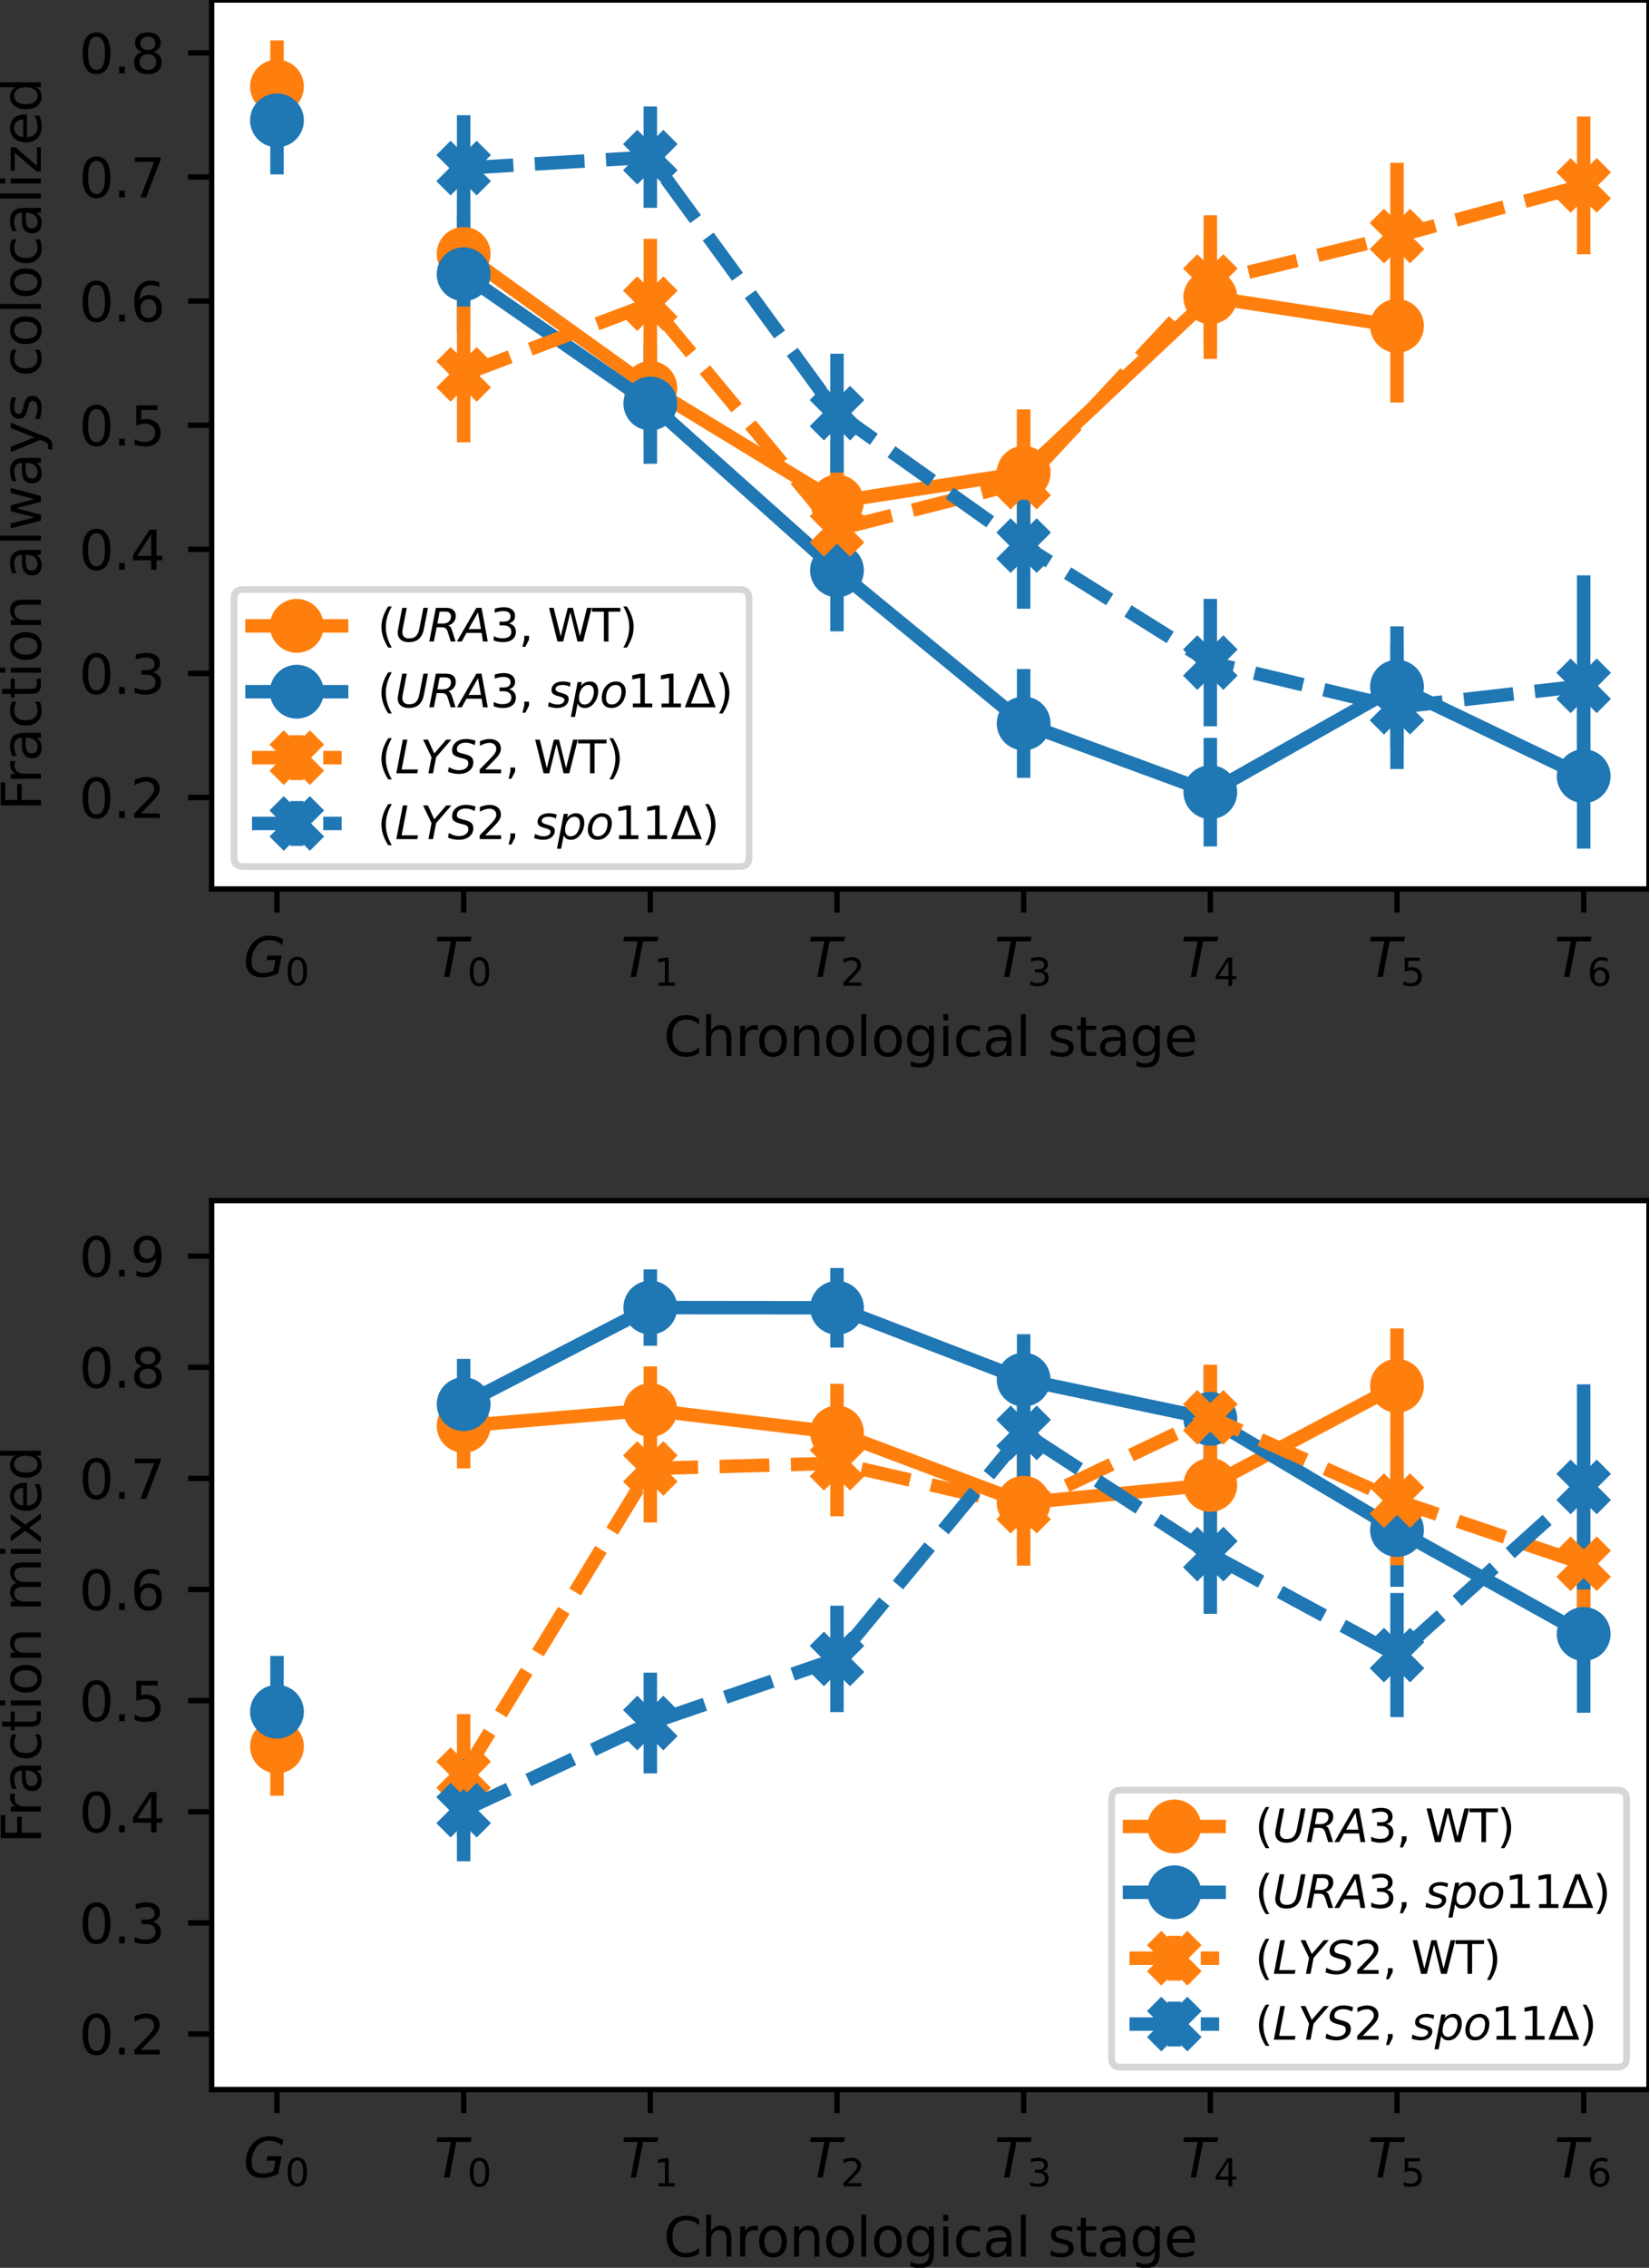 <?xml version="1.0" encoding="utf-8" standalone="no"?>
<!DOCTYPE svg PUBLIC "-//W3C//DTD SVG 1.1//EN"
  "http://www.w3.org/Graphics/SVG/1.1/DTD/svg11.dtd">
<svg height="336.922pt" version="1.1" viewBox="0 0 245.16 336.922" width="245.16pt" xmlns="http://www.w3.org/2000/svg" xmlns:xlink="http://www.w3.org/1999/xlink">
 <rect x="0" y="0" width="245.16" height="336.922" fill="#333333" stroke="none"/>
 <defs>
  <style type="text/css">*{stroke-linecap:butt;stroke-linejoin:round;}</style>
 </defs>
 <g id="figure_1">
  <g id="patch_1">
   <path d="M 0 336.922 
L 245.16 336.922 
L 245.16 0 
L 0 0 
z
" style="fill:none;"/>
  </g>
  <g id="axes_1">
   <g id="patch_2">
    <path d="M 31.465 132.071 
L 245.16 132.071 
L 245.16 0 
L 31.465 0 
z
" style="fill:#ffffff;"/>
   </g>
   <g id="matplotlib.axis_1">
    <g id="xtick_1">
     <g id="line2d_1">
      <defs>
       <path d="M 0 0 
L 0 3.5 
" id="mb8f6d57a74" style="stroke:#000000;stroke-width:0.8;"/>
      </defs>
      <g>
       <use style="stroke:#000000;stroke-width:0.8;" x="41.178" xlink:href="#mb8f6d57a74" y="132.071"/>
      </g>
     </g>
     <g id="text_1">
      <!-- $G_0$ -->
      <g transform="translate(36.178 145.15)scale(0.08 -0.08)">
       <defs>
        <path d="M 3494 697 
L 3738 1919 
L 2700 1919 
L 2797 2438 
L 4453 2438 
L 4050 384 
Q 3634 156 3143 32 
Q 2653 -91 2156 -91 
Q 1278 -91 783 396 
Q 288 884 288 1753 
Q 288 2475 589 3126 
Q 891 3778 1422 4213 
Q 1756 4484 2153 4617 
Q 2550 4750 3034 4750 
Q 3472 4750 3873 4639 
Q 4275 4528 4641 4306 
L 4513 3634 
Q 4231 3928 3853 4083 
Q 3475 4238 3047 4238 
Q 2550 4238 2172 4048 
Q 1794 3859 1497 3463 
Q 1244 3125 1098 2667 
Q 953 2209 953 1734 
Q 953 1081 1287 751 
Q 1622 422 2284 422 
Q 2616 422 2925 492 
Q 3234 563 3494 697 
z
" id="DejaVuSans-Oblique-47" transform="scale(0.016)"/>
        <path d="M 2034 4250 
Q 1547 4250 1301 3770 
Q 1056 3291 1056 2328 
Q 1056 1369 1301 889 
Q 1547 409 2034 409 
Q 2525 409 2770 889 
Q 3016 1369 3016 2328 
Q 3016 3291 2770 3770 
Q 2525 4250 2034 4250 
z
M 2034 4750 
Q 2819 4750 3233 4129 
Q 3647 3509 3647 2328 
Q 3647 1150 3233 529 
Q 2819 -91 2034 -91 
Q 1250 -91 836 529 
Q 422 1150 422 2328 
Q 422 3509 836 4129 
Q 1250 4750 2034 4750 
z
" id="DejaVuSans-30" transform="scale(0.016)"/>
       </defs>
       <use transform="translate(0 0.781)" xlink:href="#DejaVuSans-Oblique-47"/>
       <use transform="translate(77.49 -15.625)scale(0.7)" xlink:href="#DejaVuSans-30"/>
      </g>
     </g>
    </g>
    <g id="xtick_2">
     <g id="line2d_2">
      <g>
       <use style="stroke:#000000;stroke-width:0.8;" x="68.931" xlink:href="#mb8f6d57a74" y="132.071"/>
      </g>
     </g>
     <g id="text_2">
      <!-- $T_{0}$ -->
      <g transform="translate(64.571 145.15)scale(0.08 -0.08)">
       <defs>
        <path d="M 378 4666 
L 4325 4666 
L 4225 4134 
L 2559 4134 
L 1759 0 
L 1125 0 
L 1925 4134 
L 275 4134 
L 378 4666 
z
" id="DejaVuSans-Oblique-54" transform="scale(0.016)"/>
       </defs>
       <use transform="translate(0 0.094)" xlink:href="#DejaVuSans-Oblique-54"/>
       <use transform="translate(61.084 -16.312)scale(0.7)" xlink:href="#DejaVuSans-30"/>
      </g>
     </g>
    </g>
    <g id="xtick_3">
     <g id="line2d_3">
      <g>
       <use style="stroke:#000000;stroke-width:0.8;" x="96.684" xlink:href="#mb8f6d57a74" y="132.071"/>
      </g>
     </g>
     <g id="text_3">
      <!-- $T_{1}$ -->
      <g transform="translate(92.324 145.15)scale(0.08 -0.08)">
       <defs>
        <path d="M 794 531 
L 1825 531 
L 1825 4091 
L 703 3866 
L 703 4441 
L 1819 4666 
L 2450 4666 
L 2450 531 
L 3481 531 
L 3481 0 
L 794 0 
L 794 531 
z
" id="DejaVuSans-31" transform="scale(0.016)"/>
       </defs>
       <use transform="translate(0 0.094)" xlink:href="#DejaVuSans-Oblique-54"/>
       <use transform="translate(61.084 -16.312)scale(0.7)" xlink:href="#DejaVuSans-31"/>
      </g>
     </g>
    </g>
    <g id="xtick_4">
     <g id="line2d_4">
      <g>
       <use style="stroke:#000000;stroke-width:0.8;" x="124.436" xlink:href="#mb8f6d57a74" y="132.071"/>
      </g>
     </g>
     <g id="text_4">
      <!-- $T_{2}$ -->
      <g transform="translate(120.076 145.15)scale(0.08 -0.08)">
       <defs>
        <path d="M 1228 531 
L 3431 531 
L 3431 0 
L 469 0 
L 469 531 
Q 828 903 1448 1529 
Q 2069 2156 2228 2338 
Q 2531 2678 2651 2914 
Q 2772 3150 2772 3378 
Q 2772 3750 2511 3984 
Q 2250 4219 1831 4219 
Q 1534 4219 1204 4116 
Q 875 4013 500 3803 
L 500 4441 
Q 881 4594 1212 4672 
Q 1544 4750 1819 4750 
Q 2544 4750 2975 4387 
Q 3406 4025 3406 3419 
Q 3406 3131 3298 2873 
Q 3191 2616 2906 2266 
Q 2828 2175 2409 1742 
Q 1991 1309 1228 531 
z
" id="DejaVuSans-32" transform="scale(0.016)"/>
       </defs>
       <use transform="translate(0 0.094)" xlink:href="#DejaVuSans-Oblique-54"/>
       <use transform="translate(61.084 -16.312)scale(0.7)" xlink:href="#DejaVuSans-32"/>
      </g>
     </g>
    </g>
    <g id="xtick_5">
     <g id="line2d_5">
      <g>
       <use style="stroke:#000000;stroke-width:0.8;" x="152.189" xlink:href="#mb8f6d57a74" y="132.071"/>
      </g>
     </g>
     <g id="text_5">
      <!-- $T_{3}$ -->
      <g transform="translate(147.829 145.15)scale(0.08 -0.08)">
       <defs>
        <path d="M 2597 2516 
Q 3050 2419 3304 2112 
Q 3559 1806 3559 1356 
Q 3559 666 3084 287 
Q 2609 -91 1734 -91 
Q 1441 -91 1130 -33 
Q 819 25 488 141 
L 488 750 
Q 750 597 1062 519 
Q 1375 441 1716 441 
Q 2309 441 2620 675 
Q 2931 909 2931 1356 
Q 2931 1769 2642 2001 
Q 2353 2234 1838 2234 
L 1294 2234 
L 1294 2753 
L 1863 2753 
Q 2328 2753 2575 2939 
Q 2822 3125 2822 3475 
Q 2822 3834 2567 4026 
Q 2313 4219 1838 4219 
Q 1578 4219 1281 4162 
Q 984 4106 628 3988 
L 628 4550 
Q 988 4650 1302 4700 
Q 1616 4750 1894 4750 
Q 2613 4750 3031 4423 
Q 3450 4097 3450 3541 
Q 3450 3153 3228 2886 
Q 3006 2619 2597 2516 
z
" id="DejaVuSans-33" transform="scale(0.016)"/>
       </defs>
       <use transform="translate(0 0.094)" xlink:href="#DejaVuSans-Oblique-54"/>
       <use transform="translate(61.084 -16.312)scale(0.7)" xlink:href="#DejaVuSans-33"/>
      </g>
     </g>
    </g>
    <g id="xtick_6">
     <g id="line2d_6">
      <g>
       <use style="stroke:#000000;stroke-width:0.8;" x="179.941" xlink:href="#mb8f6d57a74" y="132.071"/>
      </g>
     </g>
     <g id="text_6">
      <!-- $T_{4}$ -->
      <g transform="translate(175.581 145.15)scale(0.08 -0.08)">
       <defs>
        <path d="M 2419 4116 
L 825 1625 
L 2419 1625 
L 2419 4116 
z
M 2253 4666 
L 3047 4666 
L 3047 1625 
L 3713 1625 
L 3713 1100 
L 3047 1100 
L 3047 0 
L 2419 0 
L 2419 1100 
L 313 1100 
L 313 1709 
L 2253 4666 
z
" id="DejaVuSans-34" transform="scale(0.016)"/>
       </defs>
       <use transform="translate(0 0.094)" xlink:href="#DejaVuSans-Oblique-54"/>
       <use transform="translate(61.084 -16.312)scale(0.7)" xlink:href="#DejaVuSans-34"/>
      </g>
     </g>
    </g>
    <g id="xtick_7">
     <g id="line2d_7">
      <g>
       <use style="stroke:#000000;stroke-width:0.8;" x="207.694" xlink:href="#mb8f6d57a74" y="132.071"/>
      </g>
     </g>
     <g id="text_7">
      <!-- $T_{5}$ -->
      <g transform="translate(203.334 145.15)scale(0.08 -0.08)">
       <defs>
        <path d="M 691 4666 
L 3169 4666 
L 3169 4134 
L 1269 4134 
L 1269 2991 
Q 1406 3038 1543 3061 
Q 1681 3084 1819 3084 
Q 2600 3084 3056 2656 
Q 3513 2228 3513 1497 
Q 3513 744 3044 326 
Q 2575 -91 1722 -91 
Q 1428 -91 1123 -41 
Q 819 9 494 109 
L 494 744 
Q 775 591 1075 516 
Q 1375 441 1709 441 
Q 2250 441 2565 725 
Q 2881 1009 2881 1497 
Q 2881 1984 2565 2268 
Q 2250 2553 1709 2553 
Q 1456 2553 1204 2497 
Q 953 2441 691 2322 
L 691 4666 
z
" id="DejaVuSans-35" transform="scale(0.016)"/>
       </defs>
       <use transform="translate(0 0.094)" xlink:href="#DejaVuSans-Oblique-54"/>
       <use transform="translate(61.084 -16.312)scale(0.7)" xlink:href="#DejaVuSans-35"/>
      </g>
     </g>
    </g>
    <g id="xtick_8">
     <g id="line2d_8">
      <g>
       <use style="stroke:#000000;stroke-width:0.8;" x="235.447" xlink:href="#mb8f6d57a74" y="132.071"/>
      </g>
     </g>
     <g id="text_8">
      <!-- $T_{6}$ -->
      <g transform="translate(231.087 145.15)scale(0.08 -0.08)">
       <defs>
        <path d="M 2113 2584 
Q 1688 2584 1439 2293 
Q 1191 2003 1191 1497 
Q 1191 994 1439 701 
Q 1688 409 2113 409 
Q 2538 409 2786 701 
Q 3034 994 3034 1497 
Q 3034 2003 2786 2293 
Q 2538 2584 2113 2584 
z
M 3366 4563 
L 3366 3988 
Q 3128 4100 2886 4159 
Q 2644 4219 2406 4219 
Q 1781 4219 1451 3797 
Q 1122 3375 1075 2522 
Q 1259 2794 1537 2939 
Q 1816 3084 2150 3084 
Q 2853 3084 3261 2657 
Q 3669 2231 3669 1497 
Q 3669 778 3244 343 
Q 2819 -91 2113 -91 
Q 1303 -91 875 529 
Q 447 1150 447 2328 
Q 447 3434 972 4092 
Q 1497 4750 2381 4750 
Q 2619 4750 2861 4703 
Q 3103 4656 3366 4563 
z
" id="DejaVuSans-36" transform="scale(0.016)"/>
       </defs>
       <use transform="translate(0 0.094)" xlink:href="#DejaVuSans-Oblique-54"/>
       <use transform="translate(61.084 -16.312)scale(0.7)" xlink:href="#DejaVuSans-36"/>
      </g>
     </g>
    </g>
    <g id="text_9">
     <!-- Chronological stage -->
     <g transform="translate(98.654 156.892)scale(0.08 -0.08)">
      <defs>
       <path d="M 4122 4306 
L 4122 3641 
Q 3803 3938 3442 4084 
Q 3081 4231 2675 4231 
Q 1875 4231 1450 3742 
Q 1025 3253 1025 2328 
Q 1025 1406 1450 917 
Q 1875 428 2675 428 
Q 3081 428 3442 575 
Q 3803 722 4122 1019 
L 4122 359 
Q 3791 134 3420 21 
Q 3050 -91 2638 -91 
Q 1578 -91 968 557 
Q 359 1206 359 2328 
Q 359 3453 968 4101 
Q 1578 4750 2638 4750 
Q 3056 4750 3426 4639 
Q 3797 4528 4122 4306 
z
" id="DejaVuSans-43" transform="scale(0.016)"/>
       <path d="M 3513 2113 
L 3513 0 
L 2938 0 
L 2938 2094 
Q 2938 2591 2744 2837 
Q 2550 3084 2163 3084 
Q 1697 3084 1428 2787 
Q 1159 2491 1159 1978 
L 1159 0 
L 581 0 
L 581 4863 
L 1159 4863 
L 1159 2956 
Q 1366 3272 1645 3428 
Q 1925 3584 2291 3584 
Q 2894 3584 3203 3211 
Q 3513 2838 3513 2113 
z
" id="DejaVuSans-68" transform="scale(0.016)"/>
       <path d="M 2631 2963 
Q 2534 3019 2420 3045 
Q 2306 3072 2169 3072 
Q 1681 3072 1420 2755 
Q 1159 2438 1159 1844 
L 1159 0 
L 581 0 
L 581 3500 
L 1159 3500 
L 1159 2956 
Q 1341 3275 1631 3429 
Q 1922 3584 2338 3584 
Q 2397 3584 2469 3576 
Q 2541 3569 2628 3553 
L 2631 2963 
z
" id="DejaVuSans-72" transform="scale(0.016)"/>
       <path d="M 1959 3097 
Q 1497 3097 1228 2736 
Q 959 2375 959 1747 
Q 959 1119 1226 758 
Q 1494 397 1959 397 
Q 2419 397 2687 759 
Q 2956 1122 2956 1747 
Q 2956 2369 2687 2733 
Q 2419 3097 1959 3097 
z
M 1959 3584 
Q 2709 3584 3137 3096 
Q 3566 2609 3566 1747 
Q 3566 888 3137 398 
Q 2709 -91 1959 -91 
Q 1206 -91 779 398 
Q 353 888 353 1747 
Q 353 2609 779 3096 
Q 1206 3584 1959 3584 
z
" id="DejaVuSans-6f" transform="scale(0.016)"/>
       <path d="M 3513 2113 
L 3513 0 
L 2938 0 
L 2938 2094 
Q 2938 2591 2744 2837 
Q 2550 3084 2163 3084 
Q 1697 3084 1428 2787 
Q 1159 2491 1159 1978 
L 1159 0 
L 581 0 
L 581 3500 
L 1159 3500 
L 1159 2956 
Q 1366 3272 1645 3428 
Q 1925 3584 2291 3584 
Q 2894 3584 3203 3211 
Q 3513 2838 3513 2113 
z
" id="DejaVuSans-6e" transform="scale(0.016)"/>
       <path d="M 603 4863 
L 1178 4863 
L 1178 0 
L 603 0 
L 603 4863 
z
" id="DejaVuSans-6c" transform="scale(0.016)"/>
       <path d="M 2906 1791 
Q 2906 2416 2648 2759 
Q 2391 3103 1925 3103 
Q 1463 3103 1205 2759 
Q 947 2416 947 1791 
Q 947 1169 1205 825 
Q 1463 481 1925 481 
Q 2391 481 2648 825 
Q 2906 1169 2906 1791 
z
M 3481 434 
Q 3481 -459 3084 -895 
Q 2688 -1331 1869 -1331 
Q 1566 -1331 1297 -1286 
Q 1028 -1241 775 -1147 
L 775 -588 
Q 1028 -725 1275 -790 
Q 1522 -856 1778 -856 
Q 2344 -856 2625 -561 
Q 2906 -266 2906 331 
L 2906 616 
Q 2728 306 2450 153 
Q 2172 0 1784 0 
Q 1141 0 747 490 
Q 353 981 353 1791 
Q 353 2603 747 3093 
Q 1141 3584 1784 3584 
Q 2172 3584 2450 3431 
Q 2728 3278 2906 2969 
L 2906 3500 
L 3481 3500 
L 3481 434 
z
" id="DejaVuSans-67" transform="scale(0.016)"/>
       <path d="M 603 3500 
L 1178 3500 
L 1178 0 
L 603 0 
L 603 3500 
z
M 603 4863 
L 1178 4863 
L 1178 4134 
L 603 4134 
L 603 4863 
z
" id="DejaVuSans-69" transform="scale(0.016)"/>
       <path d="M 3122 3366 
L 3122 2828 
Q 2878 2963 2633 3030 
Q 2388 3097 2138 3097 
Q 1578 3097 1268 2742 
Q 959 2388 959 1747 
Q 959 1106 1268 751 
Q 1578 397 2138 397 
Q 2388 397 2633 464 
Q 2878 531 3122 666 
L 3122 134 
Q 2881 22 2623 -34 
Q 2366 -91 2075 -91 
Q 1284 -91 818 406 
Q 353 903 353 1747 
Q 353 2603 823 3093 
Q 1294 3584 2113 3584 
Q 2378 3584 2631 3529 
Q 2884 3475 3122 3366 
z
" id="DejaVuSans-63" transform="scale(0.016)"/>
       <path d="M 2194 1759 
Q 1497 1759 1228 1600 
Q 959 1441 959 1056 
Q 959 750 1161 570 
Q 1363 391 1709 391 
Q 2188 391 2477 730 
Q 2766 1069 2766 1631 
L 2766 1759 
L 2194 1759 
z
M 3341 1997 
L 3341 0 
L 2766 0 
L 2766 531 
Q 2569 213 2275 61 
Q 1981 -91 1556 -91 
Q 1019 -91 701 211 
Q 384 513 384 1019 
Q 384 1609 779 1909 
Q 1175 2209 1959 2209 
L 2766 2209 
L 2766 2266 
Q 2766 2663 2505 2880 
Q 2244 3097 1772 3097 
Q 1472 3097 1187 3025 
Q 903 2953 641 2809 
L 641 3341 
Q 956 3463 1253 3523 
Q 1550 3584 1831 3584 
Q 2591 3584 2966 3190 
Q 3341 2797 3341 1997 
z
" id="DejaVuSans-61" transform="scale(0.016)"/>
       <path id="DejaVuSans-20" transform="scale(0.016)"/>
       <path d="M 2834 3397 
L 2834 2853 
Q 2591 2978 2328 3040 
Q 2066 3103 1784 3103 
Q 1356 3103 1142 2972 
Q 928 2841 928 2578 
Q 928 2378 1081 2264 
Q 1234 2150 1697 2047 
L 1894 2003 
Q 2506 1872 2764 1633 
Q 3022 1394 3022 966 
Q 3022 478 2636 193 
Q 2250 -91 1575 -91 
Q 1294 -91 989 -36 
Q 684 19 347 128 
L 347 722 
Q 666 556 975 473 
Q 1284 391 1588 391 
Q 1994 391 2212 530 
Q 2431 669 2431 922 
Q 2431 1156 2273 1281 
Q 2116 1406 1581 1522 
L 1381 1569 
Q 847 1681 609 1914 
Q 372 2147 372 2553 
Q 372 3047 722 3315 
Q 1072 3584 1716 3584 
Q 2034 3584 2315 3537 
Q 2597 3491 2834 3397 
z
" id="DejaVuSans-73" transform="scale(0.016)"/>
       <path d="M 1172 4494 
L 1172 3500 
L 2356 3500 
L 2356 3053 
L 1172 3053 
L 1172 1153 
Q 1172 725 1289 603 
Q 1406 481 1766 481 
L 2356 481 
L 2356 0 
L 1766 0 
Q 1100 0 847 248 
Q 594 497 594 1153 
L 594 3053 
L 172 3053 
L 172 3500 
L 594 3500 
L 594 4494 
L 1172 4494 
z
" id="DejaVuSans-74" transform="scale(0.016)"/>
       <path d="M 3597 1894 
L 3597 1613 
L 953 1613 
Q 991 1019 1311 708 
Q 1631 397 2203 397 
Q 2534 397 2845 478 
Q 3156 559 3463 722 
L 3463 178 
Q 3153 47 2828 -22 
Q 2503 -91 2169 -91 
Q 1331 -91 842 396 
Q 353 884 353 1716 
Q 353 2575 817 3079 
Q 1281 3584 2069 3584 
Q 2775 3584 3186 3129 
Q 3597 2675 3597 1894 
z
M 3022 2063 
Q 3016 2534 2758 2815 
Q 2500 3097 2075 3097 
Q 1594 3097 1305 2825 
Q 1016 2553 972 2059 
L 3022 2063 
z
" id="DejaVuSans-65" transform="scale(0.016)"/>
      </defs>
      <use xlink:href="#DejaVuSans-43"/>
      <use x="69.824" xlink:href="#DejaVuSans-68"/>
      <use x="133.203" xlink:href="#DejaVuSans-72"/>
      <use x="172.066" xlink:href="#DejaVuSans-6f"/>
      <use x="233.248" xlink:href="#DejaVuSans-6e"/>
      <use x="296.627" xlink:href="#DejaVuSans-6f"/>
      <use x="357.809" xlink:href="#DejaVuSans-6c"/>
      <use x="385.592" xlink:href="#DejaVuSans-6f"/>
      <use x="446.773" xlink:href="#DejaVuSans-67"/>
      <use x="510.25" xlink:href="#DejaVuSans-69"/>
      <use x="538.033" xlink:href="#DejaVuSans-63"/>
      <use x="593.014" xlink:href="#DejaVuSans-61"/>
      <use x="654.293" xlink:href="#DejaVuSans-6c"/>
      <use x="682.076" xlink:href="#DejaVuSans-20"/>
      <use x="713.863" xlink:href="#DejaVuSans-73"/>
      <use x="765.963" xlink:href="#DejaVuSans-74"/>
      <use x="805.172" xlink:href="#DejaVuSans-61"/>
      <use x="866.451" xlink:href="#DejaVuSans-67"/>
      <use x="929.928" xlink:href="#DejaVuSans-65"/>
     </g>
    </g>
   </g>
   <g id="matplotlib.axis_2">
    <g id="ytick_1">
     <g id="line2d_9">
      <defs>
       <path d="M 0 0 
L -3.5 0 
" id="m057a5b1924" style="stroke:#000000;stroke-width:0.8;"/>
      </defs>
      <g>
       <use style="stroke:#000000;stroke-width:0.8;" x="31.465" xlink:href="#m057a5b1924" y="118.485"/>
      </g>
     </g>
     <g id="text_10">
      <!-- 0.2 -->
      <g transform="translate(11.742 121.524)scale(0.08 -0.08)">
       <defs>
        <path d="M 684 794 
L 1344 794 
L 1344 0 
L 684 0 
L 684 794 
z
" id="DejaVuSans-2e" transform="scale(0.016)"/>
       </defs>
       <use xlink:href="#DejaVuSans-30"/>
       <use x="63.623" xlink:href="#DejaVuSans-2e"/>
       <use x="95.41" xlink:href="#DejaVuSans-32"/>
      </g>
     </g>
    </g>
    <g id="ytick_2">
     <g id="line2d_10">
      <g>
       <use style="stroke:#000000;stroke-width:0.8;" x="31.465" xlink:href="#m057a5b1924" y="100.047"/>
      </g>
     </g>
     <g id="text_11">
      <!-- 0.3 -->
      <g transform="translate(11.742 103.086)scale(0.08 -0.08)">
       <use xlink:href="#DejaVuSans-30"/>
       <use x="63.623" xlink:href="#DejaVuSans-2e"/>
       <use x="95.41" xlink:href="#DejaVuSans-33"/>
      </g>
     </g>
    </g>
    <g id="ytick_3">
     <g id="line2d_11">
      <g>
       <use style="stroke:#000000;stroke-width:0.8;" x="31.465" xlink:href="#m057a5b1924" y="81.609"/>
      </g>
     </g>
     <g id="text_12">
      <!-- 0.4 -->
      <g transform="translate(11.742 84.648)scale(0.08 -0.08)">
       <use xlink:href="#DejaVuSans-30"/>
       <use x="63.623" xlink:href="#DejaVuSans-2e"/>
       <use x="95.41" xlink:href="#DejaVuSans-34"/>
      </g>
     </g>
    </g>
    <g id="ytick_4">
     <g id="line2d_12">
      <g>
       <use style="stroke:#000000;stroke-width:0.8;" x="31.465" xlink:href="#m057a5b1924" y="63.171"/>
      </g>
     </g>
     <g id="text_13">
      <!-- 0.5 -->
      <g transform="translate(11.742 66.21)scale(0.08 -0.08)">
       <use xlink:href="#DejaVuSans-30"/>
       <use x="63.623" xlink:href="#DejaVuSans-2e"/>
       <use x="95.41" xlink:href="#DejaVuSans-35"/>
      </g>
     </g>
    </g>
    <g id="ytick_5">
     <g id="line2d_13">
      <g>
       <use style="stroke:#000000;stroke-width:0.8;" x="31.465" xlink:href="#m057a5b1924" y="44.733"/>
      </g>
     </g>
     <g id="text_14">
      <!-- 0.6 -->
      <g transform="translate(11.742 47.772)scale(0.08 -0.08)">
       <use xlink:href="#DejaVuSans-30"/>
       <use x="63.623" xlink:href="#DejaVuSans-2e"/>
       <use x="95.41" xlink:href="#DejaVuSans-36"/>
      </g>
     </g>
    </g>
    <g id="ytick_6">
     <g id="line2d_14">
      <g>
       <use style="stroke:#000000;stroke-width:0.8;" x="31.465" xlink:href="#m057a5b1924" y="26.295"/>
      </g>
     </g>
     <g id="text_15">
      <!-- 0.7 -->
      <g transform="translate(11.742 29.334)scale(0.08 -0.08)">
       <defs>
        <path d="M 525 4666 
L 3525 4666 
L 3525 4397 
L 1831 0 
L 1172 0 
L 2766 4134 
L 525 4134 
L 525 4666 
z
" id="DejaVuSans-37" transform="scale(0.016)"/>
       </defs>
       <use xlink:href="#DejaVuSans-30"/>
       <use x="63.623" xlink:href="#DejaVuSans-2e"/>
       <use x="95.41" xlink:href="#DejaVuSans-37"/>
      </g>
     </g>
    </g>
    <g id="ytick_7">
     <g id="line2d_15">
      <g>
       <use style="stroke:#000000;stroke-width:0.8;" x="31.465" xlink:href="#m057a5b1924" y="7.857"/>
      </g>
     </g>
     <g id="text_16">
      <!-- 0.8 -->
      <g transform="translate(11.742 10.896)scale(0.08 -0.08)">
       <defs>
        <path d="M 2034 2216 
Q 1584 2216 1326 1975 
Q 1069 1734 1069 1313 
Q 1069 891 1326 650 
Q 1584 409 2034 409 
Q 2484 409 2743 651 
Q 3003 894 3003 1313 
Q 3003 1734 2745 1975 
Q 2488 2216 2034 2216 
z
M 1403 2484 
Q 997 2584 770 2862 
Q 544 3141 544 3541 
Q 544 4100 942 4425 
Q 1341 4750 2034 4750 
Q 2731 4750 3128 4425 
Q 3525 4100 3525 3541 
Q 3525 3141 3298 2862 
Q 3072 2584 2669 2484 
Q 3125 2378 3379 2068 
Q 3634 1759 3634 1313 
Q 3634 634 3220 271 
Q 2806 -91 2034 -91 
Q 1263 -91 848 271 
Q 434 634 434 1313 
Q 434 1759 690 2068 
Q 947 2378 1403 2484 
z
M 1172 3481 
Q 1172 3119 1398 2916 
Q 1625 2713 2034 2713 
Q 2441 2713 2670 2916 
Q 2900 3119 2900 3481 
Q 2900 3844 2670 4047 
Q 2441 4250 2034 4250 
Q 1625 4250 1398 4047 
Q 1172 3844 1172 3481 
z
" id="DejaVuSans-38" transform="scale(0.016)"/>
       </defs>
       <use xlink:href="#DejaVuSans-30"/>
       <use x="63.623" xlink:href="#DejaVuSans-2e"/>
       <use x="95.41" xlink:href="#DejaVuSans-38"/>
      </g>
     </g>
    </g>
    <g id="text_17">
     <!-- Fraction always colocalized -->
     <g transform="translate(6.079 120.46)rotate(-90)scale(0.08 -0.08)">
      <defs>
       <path d="M 628 4666 
L 3309 4666 
L 3309 4134 
L 1259 4134 
L 1259 2759 
L 3109 2759 
L 3109 2228 
L 1259 2228 
L 1259 0 
L 628 0 
L 628 4666 
z
" id="DejaVuSans-46" transform="scale(0.016)"/>
       <path d="M 269 3500 
L 844 3500 
L 1563 769 
L 2278 3500 
L 2956 3500 
L 3675 769 
L 4391 3500 
L 4966 3500 
L 4050 0 
L 3372 0 
L 2619 2869 
L 1863 0 
L 1184 0 
L 269 3500 
z
" id="DejaVuSans-77" transform="scale(0.016)"/>
       <path d="M 2059 -325 
Q 1816 -950 1584 -1140 
Q 1353 -1331 966 -1331 
L 506 -1331 
L 506 -850 
L 844 -850 
Q 1081 -850 1212 -737 
Q 1344 -625 1503 -206 
L 1606 56 
L 191 3500 
L 800 3500 
L 1894 763 
L 2988 3500 
L 3597 3500 
L 2059 -325 
z
" id="DejaVuSans-79" transform="scale(0.016)"/>
       <path d="M 353 3500 
L 3084 3500 
L 3084 2975 
L 922 459 
L 3084 459 
L 3084 0 
L 275 0 
L 275 525 
L 2438 3041 
L 353 3041 
L 353 3500 
z
" id="DejaVuSans-7a" transform="scale(0.016)"/>
       <path d="M 2906 2969 
L 2906 4863 
L 3481 4863 
L 3481 0 
L 2906 0 
L 2906 525 
Q 2725 213 2448 61 
Q 2172 -91 1784 -91 
Q 1150 -91 751 415 
Q 353 922 353 1747 
Q 353 2572 751 3078 
Q 1150 3584 1784 3584 
Q 2172 3584 2448 3432 
Q 2725 3281 2906 2969 
z
M 947 1747 
Q 947 1113 1208 752 
Q 1469 391 1925 391 
Q 2381 391 2643 752 
Q 2906 1113 2906 1747 
Q 2906 2381 2643 2742 
Q 2381 3103 1925 3103 
Q 1469 3103 1208 2742 
Q 947 2381 947 1747 
z
" id="DejaVuSans-64" transform="scale(0.016)"/>
      </defs>
      <use xlink:href="#DejaVuSans-46"/>
      <use x="50.27" xlink:href="#DejaVuSans-72"/>
      <use x="91.383" xlink:href="#DejaVuSans-61"/>
      <use x="152.662" xlink:href="#DejaVuSans-63"/>
      <use x="207.643" xlink:href="#DejaVuSans-74"/>
      <use x="246.852" xlink:href="#DejaVuSans-69"/>
      <use x="274.635" xlink:href="#DejaVuSans-6f"/>
      <use x="335.816" xlink:href="#DejaVuSans-6e"/>
      <use x="399.195" xlink:href="#DejaVuSans-20"/>
      <use x="430.982" xlink:href="#DejaVuSans-61"/>
      <use x="492.262" xlink:href="#DejaVuSans-6c"/>
      <use x="520.045" xlink:href="#DejaVuSans-77"/>
      <use x="601.832" xlink:href="#DejaVuSans-61"/>
      <use x="663.111" xlink:href="#DejaVuSans-79"/>
      <use x="722.291" xlink:href="#DejaVuSans-73"/>
      <use x="774.391" xlink:href="#DejaVuSans-20"/>
      <use x="806.178" xlink:href="#DejaVuSans-63"/>
      <use x="861.158" xlink:href="#DejaVuSans-6f"/>
      <use x="922.34" xlink:href="#DejaVuSans-6c"/>
      <use x="950.123" xlink:href="#DejaVuSans-6f"/>
      <use x="1011.305" xlink:href="#DejaVuSans-63"/>
      <use x="1066.285" xlink:href="#DejaVuSans-61"/>
      <use x="1127.564" xlink:href="#DejaVuSans-6c"/>
      <use x="1155.348" xlink:href="#DejaVuSans-69"/>
      <use x="1183.131" xlink:href="#DejaVuSans-7a"/>
      <use x="1235.621" xlink:href="#DejaVuSans-65"/>
      <use x="1297.145" xlink:href="#DejaVuSans-64"/>
     </g>
    </g>
   </g>
   <g id="LineCollection_1">
    <path clip-path="url(#p660690e673)" d="M 68.931 45.524 
L 68.931 29.921 
" style="fill:none;stroke:#ff7f0e;stroke-width:2;"/>
    <path clip-path="url(#p660690e673)" d="M 96.684 66.098 
L 96.684 49.155 
" style="fill:none;stroke:#ff7f0e;stroke-width:2;"/>
    <path clip-path="url(#p660690e673)" d="M 124.436 83.667 
L 124.436 65.368 
" style="fill:none;stroke:#ff7f0e;stroke-width:2;"/>
    <path clip-path="url(#p660690e673)" d="M 152.189 79.681 
L 152.189 60.819 
" style="fill:none;stroke:#ff7f0e;stroke-width:2;"/>
    <path clip-path="url(#p660690e673)" d="M 179.941 53.318 
L 179.941 34.999 
" style="fill:none;stroke:#ff7f0e;stroke-width:2;"/>
    <path clip-path="url(#p660690e673)" d="M 207.694 59.796 
L 207.694 37.045 
" style="fill:none;stroke:#ff7f0e;stroke-width:2;"/>
   </g>
   <g id="LineCollection_2">
    <path clip-path="url(#p660690e673)" d="M 41.178 19.714 
L 41.178 6.003 
" style="fill:none;stroke:#ff7f0e;stroke-width:2;"/>
   </g>
   <g id="LineCollection_3">
    <path clip-path="url(#p660690e673)" d="M 68.931 49.348 
L 68.931 32.138 
" style="fill:none;stroke:#1f77b4;stroke-width:2;"/>
    <path clip-path="url(#p660690e673)" d="M 96.684 68.902 
L 96.684 51.004 
" style="fill:none;stroke:#1f77b4;stroke-width:2;"/>
    <path clip-path="url(#p660690e673)" d="M 124.436 93.792 
L 124.436 75.683 
" style="fill:none;stroke:#1f77b4;stroke-width:2;"/>
    <path clip-path="url(#p660690e673)" d="M 152.189 115.567 
L 152.189 99.398 
" style="fill:none;stroke:#1f77b4;stroke-width:2;"/>
    <path clip-path="url(#p660690e673)" d="M 179.941 125.752 
L 179.941 109.625 
" style="fill:none;stroke:#1f77b4;stroke-width:2;"/>
    <path clip-path="url(#p660690e673)" d="M 207.694 110.985 
L 207.694 93.058 
" style="fill:none;stroke:#1f77b4;stroke-width:2;"/>
    <path clip-path="url(#p660690e673)" d="M 235.447 126.068 
L 235.447 104.56 
" style="fill:none;stroke:#1f77b4;stroke-width:2;"/>
   </g>
   <g id="LineCollection_4">
    <path clip-path="url(#p660690e673)" d="M 41.178 25.915 
L 41.178 9.85 
" style="fill:none;stroke:#1f77b4;stroke-width:2;"/>
   </g>
   <g id="LineCollection_5">
    <path clip-path="url(#p660690e673)" d="M 68.931 65.71 
L 68.931 45.538 
" style="fill:none;stroke:#ff7f0e;stroke-width:2;"/>
    <path clip-path="url(#p660690e673)" d="M 96.684 54.753 
L 96.684 35.477 
" style="fill:none;stroke:#ff7f0e;stroke-width:2;"/>
    <path clip-path="url(#p660690e673)" d="M 124.436 88.22 
L 124.436 69.059 
" style="fill:none;stroke:#ff7f0e;stroke-width:2;"/>
    <path clip-path="url(#p660690e673)" d="M 152.189 82.087 
L 152.189 61.163 
" style="fill:none;stroke:#ff7f0e;stroke-width:2;"/>
    <path clip-path="url(#p660690e673)" d="M 179.941 51.675 
L 179.941 31.985 
" style="fill:none;stroke:#ff7f0e;stroke-width:2;"/>
    <path clip-path="url(#p660690e673)" d="M 207.694 45.963 
L 207.694 24.18 
" style="fill:none;stroke:#ff7f0e;stroke-width:2;"/>
    <path clip-path="url(#p660690e673)" d="M 235.447 37.78 
L 235.447 17.304 
" style="fill:none;stroke:#ff7f0e;stroke-width:2;"/>
   </g>
   <g id="LineCollection_6"/>
   <g id="LineCollection_7">
    <path clip-path="url(#p660690e673)" d="M 68.931 32.832 
L 68.931 17.115 
" style="fill:none;stroke:#1f77b4;stroke-width:2;"/>
    <path clip-path="url(#p660690e673)" d="M 96.684 30.879 
L 96.684 15.823 
" style="fill:none;stroke:#1f77b4;stroke-width:2;"/>
    <path clip-path="url(#p660690e673)" d="M 124.436 70.207 
L 124.436 52.549 
" style="fill:none;stroke:#1f77b4;stroke-width:2;"/>
    <path clip-path="url(#p660690e673)" d="M 152.189 90.432 
L 152.189 71.675 
" style="fill:none;stroke:#1f77b4;stroke-width:2;"/>
    <path clip-path="url(#p660690e673)" d="M 179.941 107.901 
L 179.941 88.972 
" style="fill:none;stroke:#1f77b4;stroke-width:2;"/>
    <path clip-path="url(#p660690e673)" d="M 207.694 114.252 
L 207.694 95.889 
" style="fill:none;stroke:#1f77b4;stroke-width:2;"/>
    <path clip-path="url(#p660690e673)" d="M 235.447 118.305 
L 235.447 85.476 
" style="fill:none;stroke:#1f77b4;stroke-width:2;"/>
   </g>
   <g id="LineCollection_8"/>
   <g id="line2d_16">
    <path clip-path="url(#p660690e673)" d="M 68.931 37.722 
L 96.684 57.626 
L 124.436 74.517 
L 152.189 70.25 
L 179.941 44.158 
L 207.694 48.421 
" style="fill:none;stroke:#ff7f0e;stroke-linecap:square;stroke-width:2;"/>
    <defs>
     <path d="M 0 3 
C 0.796 3 1.559 2.684 2.121 2.121 
C 2.684 1.559 3 0.796 3 0 
C 3 -0.796 2.684 -1.559 2.121 -2.121 
C 1.559 -2.684 0.796 -3 0 -3 
C -0.796 -3 -1.559 -2.684 -2.121 -2.121 
C -2.684 -1.559 -3 -0.796 -3 0 
C -3 0.796 -2.684 1.559 -2.121 2.121 
C -1.559 2.684 -0.796 3 0 3 
z
" id="m1d5b9b9b1f" style="stroke:#ff7f0e;stroke-width:2;"/>
    </defs>
    <g clip-path="url(#p660690e673)">
     <use style="fill:#ff7f0e;stroke:#ff7f0e;stroke-width:2;" x="68.931" xlink:href="#m1d5b9b9b1f" y="37.722"/>
     <use style="fill:#ff7f0e;stroke:#ff7f0e;stroke-width:2;" x="96.684" xlink:href="#m1d5b9b9b1f" y="57.626"/>
     <use style="fill:#ff7f0e;stroke:#ff7f0e;stroke-width:2;" x="124.436" xlink:href="#m1d5b9b9b1f" y="74.517"/>
     <use style="fill:#ff7f0e;stroke:#ff7f0e;stroke-width:2;" x="152.189" xlink:href="#m1d5b9b9b1f" y="70.25"/>
     <use style="fill:#ff7f0e;stroke:#ff7f0e;stroke-width:2;" x="179.941" xlink:href="#m1d5b9b9b1f" y="44.158"/>
     <use style="fill:#ff7f0e;stroke:#ff7f0e;stroke-width:2;" x="207.694" xlink:href="#m1d5b9b9b1f" y="48.421"/>
    </g>
   </g>
   <g id="line2d_17">
    <path clip-path="url(#p660690e673)" d="M 41.178 12.858 
" style="fill:none;stroke:#ff7f0e;stroke-linecap:square;stroke-width:2;"/>
    <g clip-path="url(#p660690e673)">
     <use style="fill:#ff7f0e;stroke:#ff7f0e;stroke-width:2;" x="41.178" xlink:href="#m1d5b9b9b1f" y="12.858"/>
    </g>
   </g>
   <g id="line2d_18">
    <path clip-path="url(#p660690e673)" d="M 68.931 40.743 
L 96.684 59.953 
L 124.436 84.738 
L 152.189 107.482 
L 179.941 117.688 
L 207.694 102.021 
L 235.447 115.314 
" style="fill:none;stroke:#1f77b4;stroke-linecap:square;stroke-width:2;"/>
    <defs>
     <path d="M 0 3 
C 0.796 3 1.559 2.684 2.121 2.121 
C 2.684 1.559 3 0.796 3 0 
C 3 -0.796 2.684 -1.559 2.121 -2.121 
C 1.559 -2.684 0.796 -3 0 -3 
C -0.796 -3 -1.559 -2.684 -2.121 -2.121 
C -2.684 -1.559 -3 -0.796 -3 0 
C -3 0.796 -2.684 1.559 -2.121 2.121 
C -1.559 2.684 -0.796 3 0 3 
z
" id="me498eae6de" style="stroke:#1f77b4;stroke-width:2;"/>
    </defs>
    <g clip-path="url(#p660690e673)">
     <use style="fill:#1f77b4;stroke:#1f77b4;stroke-width:2;" x="68.931" xlink:href="#me498eae6de" y="40.743"/>
     <use style="fill:#1f77b4;stroke:#1f77b4;stroke-width:2;" x="96.684" xlink:href="#me498eae6de" y="59.953"/>
     <use style="fill:#1f77b4;stroke:#1f77b4;stroke-width:2;" x="124.436" xlink:href="#me498eae6de" y="84.738"/>
     <use style="fill:#1f77b4;stroke:#1f77b4;stroke-width:2;" x="152.189" xlink:href="#me498eae6de" y="107.482"/>
     <use style="fill:#1f77b4;stroke:#1f77b4;stroke-width:2;" x="179.941" xlink:href="#me498eae6de" y="117.688"/>
     <use style="fill:#1f77b4;stroke:#1f77b4;stroke-width:2;" x="207.694" xlink:href="#me498eae6de" y="102.021"/>
     <use style="fill:#1f77b4;stroke:#1f77b4;stroke-width:2;" x="235.447" xlink:href="#me498eae6de" y="115.314"/>
    </g>
   </g>
   <g id="line2d_19">
    <path clip-path="url(#p660690e673)" d="M 41.178 17.883 
" style="fill:none;stroke:#1f77b4;stroke-linecap:square;stroke-width:2;"/>
    <g clip-path="url(#p660690e673)">
     <use style="fill:#1f77b4;stroke:#1f77b4;stroke-width:2;" x="41.178" xlink:href="#me498eae6de" y="17.883"/>
    </g>
   </g>
   <g id="line2d_20">
    <path clip-path="url(#p660690e673)" d="M 68.931 55.624 
L 96.684 45.115 
L 124.436 78.64 
L 152.189 71.625 
L 179.941 41.83 
L 207.694 35.071 
L 235.447 27.542 
" style="fill:none;stroke:#ff7f0e;stroke-dasharray:7.4,3.2;stroke-dashoffset:0;stroke-width:2;"/>
    <defs>
     <path d="M -3 3 
L 3 -3 
M -3 -3 
L 3 3 
" id="m61029b7301" style="stroke:#ff7f0e;stroke-width:3;"/>
    </defs>
    <g clip-path="url(#p660690e673)">
     <use style="fill:#ff7f0e;stroke:#ff7f0e;stroke-width:3;" x="68.931" xlink:href="#m61029b7301" y="55.624"/>
     <use style="fill:#ff7f0e;stroke:#ff7f0e;stroke-width:3;" x="96.684" xlink:href="#m61029b7301" y="45.115"/>
     <use style="fill:#ff7f0e;stroke:#ff7f0e;stroke-width:3;" x="124.436" xlink:href="#m61029b7301" y="78.64"/>
     <use style="fill:#ff7f0e;stroke:#ff7f0e;stroke-width:3;" x="152.189" xlink:href="#m61029b7301" y="71.625"/>
     <use style="fill:#ff7f0e;stroke:#ff7f0e;stroke-width:3;" x="179.941" xlink:href="#m61029b7301" y="41.83"/>
     <use style="fill:#ff7f0e;stroke:#ff7f0e;stroke-width:3;" x="207.694" xlink:href="#m61029b7301" y="35.071"/>
     <use style="fill:#ff7f0e;stroke:#ff7f0e;stroke-width:3;" x="235.447" xlink:href="#m61029b7301" y="27.542"/>
    </g>
   </g>
   <g id="line2d_21"/>
   <g id="line2d_22">
    <path clip-path="url(#p660690e673)" d="M 68.931 24.973 
L 96.684 23.351 
L 124.436 61.378 
L 152.189 81.054 
L 179.941 98.436 
L 207.694 105.071 
L 235.447 101.891 
" style="fill:none;stroke:#1f77b4;stroke-dasharray:7.4,3.2;stroke-dashoffset:0;stroke-width:2;"/>
    <defs>
     <path d="M -3 3 
L 3 -3 
M -3 -3 
L 3 3 
" id="m130f72651d" style="stroke:#1f77b4;stroke-width:3;"/>
    </defs>
    <g clip-path="url(#p660690e673)">
     <use style="fill:#1f77b4;stroke:#1f77b4;stroke-width:3;" x="68.931" xlink:href="#m130f72651d" y="24.973"/>
     <use style="fill:#1f77b4;stroke:#1f77b4;stroke-width:3;" x="96.684" xlink:href="#m130f72651d" y="23.351"/>
     <use style="fill:#1f77b4;stroke:#1f77b4;stroke-width:3;" x="124.436" xlink:href="#m130f72651d" y="61.378"/>
     <use style="fill:#1f77b4;stroke:#1f77b4;stroke-width:3;" x="152.189" xlink:href="#m130f72651d" y="81.054"/>
     <use style="fill:#1f77b4;stroke:#1f77b4;stroke-width:3;" x="179.941" xlink:href="#m130f72651d" y="98.436"/>
     <use style="fill:#1f77b4;stroke:#1f77b4;stroke-width:3;" x="207.694" xlink:href="#m130f72651d" y="105.071"/>
     <use style="fill:#1f77b4;stroke:#1f77b4;stroke-width:3;" x="235.447" xlink:href="#m130f72651d" y="101.891"/>
    </g>
   </g>
   <g id="line2d_23"/>
   <g id="patch_3">
    <path d="M 31.465 132.071 
L 31.465 0 
" style="fill:none;stroke:#000000;stroke-linecap:square;stroke-linejoin:miter;stroke-width:0.8;"/>
   </g>
   <g id="patch_4">
    <path d="M 245.16 132.071 
L 245.16 0 
" style="fill:none;stroke:#000000;stroke-linecap:square;stroke-linejoin:miter;stroke-width:0.8;"/>
   </g>
   <g id="patch_5">
    <path d="M 31.465 132.071 
L 245.16 132.071 
" style="fill:none;stroke:#000000;stroke-linecap:square;stroke-linejoin:miter;stroke-width:0.8;"/>
   </g>
   <g id="patch_6">
    <path d="M 31.465 0 
L 245.16 0 
" style="fill:none;stroke:#000000;stroke-linecap:square;stroke-linejoin:miter;stroke-width:0.8;"/>
   </g>
   <g id="legend_1">
    <g id="patch_7">
     <path d="M 36.13 128.739 
L 110.034 128.739 
Q 111.366 128.739 111.366 127.406 
L 111.366 88.917 
Q 111.366 87.584 110.034 87.584 
L 36.13 87.584 
Q 34.797 87.584 34.797 88.917 
L 34.797 127.406 
Q 34.797 128.739 36.13 128.739 
z
" style="fill:#ffffff;opacity:0.8;stroke:#cccccc;stroke-linejoin:miter;"/>
    </g>
    <g id="LineCollection_9">
     <path d="M 44.127 96.313 
L 44.127 89.649 
" style="fill:none;stroke:#ff7f0e;stroke-width:2;"/>
    </g>
    <g id="line2d_24">
     <path d="M 37.463 92.981 
L 50.791 92.981 
" style="fill:none;stroke:#ff7f0e;stroke-linecap:square;stroke-width:2;"/>
    </g>
    <g id="line2d_25">
     <g>
      <use style="fill:#ff7f0e;stroke:#ff7f0e;stroke-width:2;" x="44.127" xlink:href="#m1d5b9b9b1f" y="92.981"/>
     </g>
    </g>
    <g id="text_18">
     <!-- ($\it{URA3}$, WT) -->
     <g transform="translate(56.122 95.314)scale(0.067 -0.067)">
      <defs>
       <path d="M 1984 4856 
Q 1566 4138 1362 3434 
Q 1159 2731 1159 2009 
Q 1159 1288 1364 580 
Q 1569 -128 1984 -844 
L 1484 -844 
Q 1016 -109 783 600 
Q 550 1309 550 2009 
Q 550 2706 781 3412 
Q 1013 4119 1484 4856 
L 1984 4856 
z
" id="DejaVuSans-28" transform="scale(0.016)"/>
       <path d="M 991 4666 
L 1625 4666 
L 1075 1831 
Q 1041 1641 1027 1517 
Q 1013 1394 1013 1300 
Q 1013 869 1253 645 
Q 1494 422 1959 422 
Q 2563 422 2898 753 
Q 3234 1084 3378 1831 
L 3928 4666 
L 4563 4666 
L 4000 1753 
Q 3816 809 3300 359 
Q 2784 -91 1888 -91 
Q 1188 -91 780 261 
Q 372 613 372 1216 
Q 372 1325 387 1461 
Q 403 1597 434 1753 
L 991 4666 
z
" id="DejaVuSans-Oblique-55" transform="scale(0.016)"/>
       <path d="M 1613 4147 
L 1294 2491 
L 2106 2491 
Q 2584 2491 2879 2755 
Q 3175 3019 3175 3444 
Q 3175 3784 2976 3965 
Q 2778 4147 2406 4147 
L 1613 4147 
z
M 2772 2241 
Q 2972 2194 3105 2009 
Q 3238 1825 3413 1275 
L 3809 0 
L 3144 0 
L 2778 1197 
Q 2638 1659 2453 1815 
Q 2269 1972 1888 1972 
L 1191 1972 
L 806 0 
L 172 0 
L 1081 4666 
L 2503 4666 
Q 3150 4666 3495 4373 
Q 3841 4081 3841 3531 
Q 3841 3044 3547 2687 
Q 3253 2331 2772 2241 
z
" id="DejaVuSans-Oblique-52" transform="scale(0.016)"/>
       <path d="M 2356 4666 
L 3072 4666 
L 3938 0 
L 3278 0 
L 3084 1197 
L 984 1197 
L 325 0 
L -341 0 
L 2356 4666 
z
M 2584 4044 
L 1275 1722 
L 2988 1722 
L 2584 4044 
z
" id="DejaVuSans-Oblique-41" transform="scale(0.016)"/>
       <path d="M 750 794 
L 1409 794 
L 1409 256 
L 897 -744 
L 494 -744 
L 750 256 
L 750 794 
z
" id="DejaVuSans-2c" transform="scale(0.016)"/>
       <path d="M 213 4666 
L 850 4666 
L 1831 722 
L 2809 4666 
L 3519 4666 
L 4500 722 
L 5478 4666 
L 6119 4666 
L 4947 0 
L 4153 0 
L 3169 4050 
L 2175 0 
L 1381 0 
L 213 4666 
z
" id="DejaVuSans-57" transform="scale(0.016)"/>
       <path d="M -19 4666 
L 3928 4666 
L 3928 4134 
L 2272 4134 
L 2272 0 
L 1638 0 
L 1638 4134 
L -19 4134 
L -19 4666 
z
" id="DejaVuSans-54" transform="scale(0.016)"/>
       <path d="M 513 4856 
L 1013 4856 
Q 1481 4119 1714 3412 
Q 1947 2706 1947 2009 
Q 1947 1309 1714 600 
Q 1481 -109 1013 -844 
L 513 -844 
Q 928 -128 1133 580 
Q 1338 1288 1338 2009 
Q 1338 2731 1133 3434 
Q 928 4138 513 4856 
z
" id="DejaVuSans-29" transform="scale(0.016)"/>
      </defs>
      <use transform="translate(0 0.125)" xlink:href="#DejaVuSans-28"/>
      <use transform="translate(39.014 0.125)" xlink:href="#DejaVuSans-Oblique-55"/>
      <use transform="translate(112.207 0.125)" xlink:href="#DejaVuSans-Oblique-52"/>
      <use transform="translate(181.689 0.125)" xlink:href="#DejaVuSans-Oblique-41"/>
      <use transform="translate(250.098 0.125)" xlink:href="#DejaVuSans-33"/>
      <use transform="translate(313.721 0.125)" xlink:href="#DejaVuSans-2c"/>
      <use transform="translate(345.508 0.125)" xlink:href="#DejaVuSans-20"/>
      <use transform="translate(377.295 0.125)" xlink:href="#DejaVuSans-57"/>
      <use transform="translate(476.172 0.125)" xlink:href="#DejaVuSans-54"/>
      <use transform="translate(537.256 0.125)" xlink:href="#DejaVuSans-29"/>
     </g>
    </g>
    <g id="LineCollection_10">
     <path d="M 44.127 106.096 
L 44.127 99.432 
" style="fill:none;stroke:#1f77b4;stroke-width:2;"/>
    </g>
    <g id="line2d_26">
     <path d="M 37.463 102.764 
L 50.791 102.764 
" style="fill:none;stroke:#1f77b4;stroke-linecap:square;stroke-width:2;"/>
    </g>
    <g id="line2d_27">
     <g>
      <use style="fill:#1f77b4;stroke:#1f77b4;stroke-width:2;" x="44.127" xlink:href="#me498eae6de" y="102.764"/>
     </g>
    </g>
    <g id="text_19">
     <!-- ($\it{URA3}$, $\mathit{spo11}\Delta{}$) -->
     <g transform="translate(56.122 105.096)scale(0.067 -0.067)">
      <defs>
       <path d="M 3200 3397 
L 3091 2853 
Q 2863 2978 2609 3040 
Q 2356 3103 2088 3103 
Q 1634 3103 1373 2948 
Q 1113 2794 1113 2528 
Q 1113 2219 1719 2053 
Q 1766 2041 1788 2034 
L 1972 1978 
Q 2547 1819 2739 1644 
Q 2931 1469 2931 1166 
Q 2931 609 2489 259 
Q 2047 -91 1331 -91 
Q 1053 -91 747 -37 
Q 441 16 72 128 
L 184 722 
Q 500 559 806 475 
Q 1113 391 1394 391 
Q 1816 391 2080 572 
Q 2344 753 2344 1031 
Q 2344 1331 1650 1516 
L 1591 1531 
L 1394 1581 
Q 956 1697 753 1886 
Q 550 2075 550 2369 
Q 550 2928 970 3256 
Q 1391 3584 2113 3584 
Q 2397 3584 2667 3537 
Q 2938 3491 3200 3397 
z
" id="DejaVuSans-Oblique-73" transform="scale(0.016)"/>
       <path d="M 3175 2156 
Q 3175 2616 2975 2859 
Q 2775 3103 2400 3103 
Q 2144 3103 1911 2972 
Q 1678 2841 1497 2591 
Q 1319 2344 1212 1994 
Q 1106 1644 1106 1300 
Q 1106 863 1306 627 
Q 1506 391 1875 391 
Q 2147 391 2380 519 
Q 2613 647 2778 891 
Q 2956 1147 3065 1494 
Q 3175 1841 3175 2156 
z
M 1394 2969 
Q 1625 3272 1939 3428 
Q 2253 3584 2638 3584 
Q 3175 3584 3472 3232 
Q 3769 2881 3769 2247 
Q 3769 1728 3584 1258 
Q 3400 788 3053 416 
Q 2822 169 2531 39 
Q 2241 -91 1919 -91 
Q 1547 -91 1294 64 
Q 1041 219 916 525 
L 556 -1331 
L -19 -1331 
L 922 3500 
L 1497 3500 
L 1394 2969 
z
" id="DejaVuSans-Oblique-70" transform="scale(0.016)"/>
       <path d="M 1625 -91 
Q 1009 -91 651 289 
Q 294 669 294 1325 
Q 294 1706 417 2101 
Q 541 2497 738 2766 
Q 1047 3184 1428 3384 
Q 1809 3584 2291 3584 
Q 2888 3584 3255 3212 
Q 3622 2841 3622 2241 
Q 3622 1825 3500 1412 
Q 3378 1000 3181 728 
Q 2875 309 2494 109 
Q 2113 -91 1625 -91 
z
M 891 1344 
Q 891 869 1089 633 
Q 1288 397 1691 397 
Q 2269 397 2648 901 
Q 3028 1406 3028 2181 
Q 3028 2634 2825 2865 
Q 2622 3097 2228 3097 
Q 1903 3097 1650 2945 
Q 1397 2794 1197 2484 
Q 1050 2253 970 1956 
Q 891 1659 891 1344 
z
" id="DejaVuSans-Oblique-6f" transform="scale(0.016)"/>
       <path d="M 2188 4044 
L 906 525 
L 3472 525 
L 2188 4044 
z
M 50 0 
L 1831 4666 
L 2547 4666 
L 4325 0 
L 50 0 
z
" id="DejaVuSans-394" transform="scale(0.016)"/>
      </defs>
      <use transform="translate(0 0.125)" xlink:href="#DejaVuSans-28"/>
      <use transform="translate(39.014 0.125)" xlink:href="#DejaVuSans-Oblique-55"/>
      <use transform="translate(112.207 0.125)" xlink:href="#DejaVuSans-Oblique-52"/>
      <use transform="translate(181.689 0.125)" xlink:href="#DejaVuSans-Oblique-41"/>
      <use transform="translate(250.098 0.125)" xlink:href="#DejaVuSans-33"/>
      <use transform="translate(313.721 0.125)" xlink:href="#DejaVuSans-2c"/>
      <use transform="translate(345.508 0.125)" xlink:href="#DejaVuSans-20"/>
      <use transform="translate(377.295 0.125)" xlink:href="#DejaVuSans-Oblique-73"/>
      <use transform="translate(429.395 0.125)" xlink:href="#DejaVuSans-Oblique-70"/>
      <use transform="translate(492.871 0.125)" xlink:href="#DejaVuSans-Oblique-6f"/>
      <use transform="translate(554.053 0.125)" xlink:href="#DejaVuSans-31"/>
      <use transform="translate(617.676 0.125)" xlink:href="#DejaVuSans-31"/>
      <use transform="translate(681.299 0.125)" xlink:href="#DejaVuSans-394"/>
      <use transform="translate(749.707 0.125)" xlink:href="#DejaVuSans-29"/>
     </g>
    </g>
    <g id="LineCollection_11">
     <path d="M 44.127 115.891 
L 44.127 109.227 
" style="fill:none;stroke:#ff7f0e;stroke-width:2;"/>
    </g>
    <g id="line2d_28">
     <path d="M 37.463 112.559 
L 50.791 112.559 
" style="fill:none;stroke:#ff7f0e;stroke-dasharray:7.4,3.2;stroke-dashoffset:0;stroke-width:2;"/>
    </g>
    <g id="line2d_29">
     <g>
      <use style="fill:#ff7f0e;stroke:#ff7f0e;stroke-width:3;" x="44.127" xlink:href="#m61029b7301" y="112.559"/>
     </g>
    </g>
    <g id="text_20">
     <!-- ($\it{LYS2}$, WT) -->
     <g transform="translate(56.122 114.891)scale(0.067 -0.067)">
      <defs>
       <path d="M 1075 4666 
L 1709 4666 
L 909 525 
L 3181 525 
L 3078 0 
L 172 0 
L 1075 4666 
z
" id="DejaVuSans-Oblique-4c" transform="scale(0.016)"/>
       <path d="M 403 4666 
L 1081 4666 
L 1953 2747 
L 3616 4666 
L 4325 4666 
L 2209 2222 
L 1778 0 
L 1147 0 
L 1575 2222 
L 403 4666 
z
" id="DejaVuSans-Oblique-59" transform="scale(0.016)"/>
       <path d="M 3859 4513 
L 3738 3897 
Q 3422 4066 3111 4152 
Q 2800 4238 2509 4238 
Q 1944 4238 1609 3991 
Q 1275 3744 1275 3334 
Q 1275 3109 1398 2989 
Q 1522 2869 2034 2731 
L 2413 2638 
Q 3053 2472 3303 2217 
Q 3553 1963 3553 1503 
Q 3553 797 2998 353 
Q 2444 -91 1538 -91 
Q 1166 -91 791 -17 
Q 416 56 38 206 
L 166 856 
Q 513 641 861 531 
Q 1209 422 1556 422 
Q 2147 422 2503 684 
Q 2859 947 2859 1369 
Q 2859 1650 2717 1795 
Q 2575 1941 2106 2059 
L 1728 2156 
Q 1081 2325 845 2545 
Q 609 2766 609 3163 
Q 609 3859 1145 4304 
Q 1681 4750 2541 4750 
Q 2875 4750 3203 4690 
Q 3531 4631 3859 4513 
z
" id="DejaVuSans-Oblique-53" transform="scale(0.016)"/>
      </defs>
      <use transform="translate(0 0.125)" xlink:href="#DejaVuSans-28"/>
      <use transform="translate(39.014 0.125)" xlink:href="#DejaVuSans-Oblique-4c"/>
      <use transform="translate(94.727 0.125)" xlink:href="#DejaVuSans-Oblique-59"/>
      <use transform="translate(155.811 0.125)" xlink:href="#DejaVuSans-Oblique-53"/>
      <use transform="translate(219.287 0.125)" xlink:href="#DejaVuSans-32"/>
      <use transform="translate(282.91 0.125)" xlink:href="#DejaVuSans-2c"/>
      <use transform="translate(314.697 0.125)" xlink:href="#DejaVuSans-20"/>
      <use transform="translate(346.484 0.125)" xlink:href="#DejaVuSans-57"/>
      <use transform="translate(445.361 0.125)" xlink:href="#DejaVuSans-54"/>
      <use transform="translate(506.445 0.125)" xlink:href="#DejaVuSans-29"/>
     </g>
    </g>
    <g id="LineCollection_12">
     <path d="M 44.127 125.673 
L 44.127 119.009 
" style="fill:none;stroke:#1f77b4;stroke-width:2;"/>
    </g>
    <g id="line2d_30">
     <path d="M 37.463 122.341 
L 50.791 122.341 
" style="fill:none;stroke:#1f77b4;stroke-dasharray:7.4,3.2;stroke-dashoffset:0;stroke-width:2;"/>
    </g>
    <g id="line2d_31">
     <g>
      <use style="fill:#1f77b4;stroke:#1f77b4;stroke-width:3;" x="44.127" xlink:href="#m130f72651d" y="122.341"/>
     </g>
    </g>
    <g id="text_21">
     <!-- ($\it{LYS2}$, $\mathit{spo11}\Delta{}$) -->
     <g transform="translate(56.122 124.674)scale(0.067 -0.067)">
      <use transform="translate(0 0.125)" xlink:href="#DejaVuSans-28"/>
      <use transform="translate(39.014 0.125)" xlink:href="#DejaVuSans-Oblique-4c"/>
      <use transform="translate(94.727 0.125)" xlink:href="#DejaVuSans-Oblique-59"/>
      <use transform="translate(155.811 0.125)" xlink:href="#DejaVuSans-Oblique-53"/>
      <use transform="translate(219.287 0.125)" xlink:href="#DejaVuSans-32"/>
      <use transform="translate(282.91 0.125)" xlink:href="#DejaVuSans-2c"/>
      <use transform="translate(314.697 0.125)" xlink:href="#DejaVuSans-20"/>
      <use transform="translate(346.484 0.125)" xlink:href="#DejaVuSans-Oblique-73"/>
      <use transform="translate(398.584 0.125)" xlink:href="#DejaVuSans-Oblique-70"/>
      <use transform="translate(462.061 0.125)" xlink:href="#DejaVuSans-Oblique-6f"/>
      <use transform="translate(523.242 0.125)" xlink:href="#DejaVuSans-31"/>
      <use transform="translate(586.865 0.125)" xlink:href="#DejaVuSans-31"/>
      <use transform="translate(650.488 0.125)" xlink:href="#DejaVuSans-394"/>
      <use transform="translate(718.896 0.125)" xlink:href="#DejaVuSans-29"/>
     </g>
    </g>
   </g>
  </g>
  <g id="axes_2">
   <g id="patch_8">
    <path d="M 31.465 310.437 
L 245.16 310.437 
L 245.16 178.366 
L 31.465 178.366 
z
" style="fill:#ffffff;"/>
   </g>
   <g id="matplotlib.axis_3">
    <g id="xtick_9">
     <g id="line2d_32">
      <g>
       <use style="stroke:#000000;stroke-width:0.8;" x="41.178" xlink:href="#mb8f6d57a74" y="310.437"/>
      </g>
     </g>
     <g id="text_22">
      <!-- $G_0$ -->
      <g transform="translate(36.178 323.516)scale(0.08 -0.08)">
       <use transform="translate(0 0.781)" xlink:href="#DejaVuSans-Oblique-47"/>
       <use transform="translate(77.49 -15.625)scale(0.7)" xlink:href="#DejaVuSans-30"/>
      </g>
     </g>
    </g>
    <g id="xtick_10">
     <g id="line2d_33">
      <g>
       <use style="stroke:#000000;stroke-width:0.8;" x="68.931" xlink:href="#mb8f6d57a74" y="310.437"/>
      </g>
     </g>
     <g id="text_23">
      <!-- $T_{0}$ -->
      <g transform="translate(64.571 323.516)scale(0.08 -0.08)">
       <use transform="translate(0 0.094)" xlink:href="#DejaVuSans-Oblique-54"/>
       <use transform="translate(61.084 -16.312)scale(0.7)" xlink:href="#DejaVuSans-30"/>
      </g>
     </g>
    </g>
    <g id="xtick_11">
     <g id="line2d_34">
      <g>
       <use style="stroke:#000000;stroke-width:0.8;" x="96.684" xlink:href="#mb8f6d57a74" y="310.437"/>
      </g>
     </g>
     <g id="text_24">
      <!-- $T_{1}$ -->
      <g transform="translate(92.324 323.516)scale(0.08 -0.08)">
       <use transform="translate(0 0.094)" xlink:href="#DejaVuSans-Oblique-54"/>
       <use transform="translate(61.084 -16.312)scale(0.7)" xlink:href="#DejaVuSans-31"/>
      </g>
     </g>
    </g>
    <g id="xtick_12">
     <g id="line2d_35">
      <g>
       <use style="stroke:#000000;stroke-width:0.8;" x="124.436" xlink:href="#mb8f6d57a74" y="310.437"/>
      </g>
     </g>
     <g id="text_25">
      <!-- $T_{2}$ -->
      <g transform="translate(120.076 323.516)scale(0.08 -0.08)">
       <use transform="translate(0 0.094)" xlink:href="#DejaVuSans-Oblique-54"/>
       <use transform="translate(61.084 -16.312)scale(0.7)" xlink:href="#DejaVuSans-32"/>
      </g>
     </g>
    </g>
    <g id="xtick_13">
     <g id="line2d_36">
      <g>
       <use style="stroke:#000000;stroke-width:0.8;" x="152.189" xlink:href="#mb8f6d57a74" y="310.437"/>
      </g>
     </g>
     <g id="text_26">
      <!-- $T_{3}$ -->
      <g transform="translate(147.829 323.516)scale(0.08 -0.08)">
       <use transform="translate(0 0.094)" xlink:href="#DejaVuSans-Oblique-54"/>
       <use transform="translate(61.084 -16.312)scale(0.7)" xlink:href="#DejaVuSans-33"/>
      </g>
     </g>
    </g>
    <g id="xtick_14">
     <g id="line2d_37">
      <g>
       <use style="stroke:#000000;stroke-width:0.8;" x="179.941" xlink:href="#mb8f6d57a74" y="310.437"/>
      </g>
     </g>
     <g id="text_27">
      <!-- $T_{4}$ -->
      <g transform="translate(175.581 323.516)scale(0.08 -0.08)">
       <use transform="translate(0 0.094)" xlink:href="#DejaVuSans-Oblique-54"/>
       <use transform="translate(61.084 -16.312)scale(0.7)" xlink:href="#DejaVuSans-34"/>
      </g>
     </g>
    </g>
    <g id="xtick_15">
     <g id="line2d_38">
      <g>
       <use style="stroke:#000000;stroke-width:0.8;" x="207.694" xlink:href="#mb8f6d57a74" y="310.437"/>
      </g>
     </g>
     <g id="text_28">
      <!-- $T_{5}$ -->
      <g transform="translate(203.334 323.516)scale(0.08 -0.08)">
       <use transform="translate(0 0.094)" xlink:href="#DejaVuSans-Oblique-54"/>
       <use transform="translate(61.084 -16.312)scale(0.7)" xlink:href="#DejaVuSans-35"/>
      </g>
     </g>
    </g>
    <g id="xtick_16">
     <g id="line2d_39">
      <g>
       <use style="stroke:#000000;stroke-width:0.8;" x="235.447" xlink:href="#mb8f6d57a74" y="310.437"/>
      </g>
     </g>
     <g id="text_29">
      <!-- $T_{6}$ -->
      <g transform="translate(231.087 323.516)scale(0.08 -0.08)">
       <use transform="translate(0 0.094)" xlink:href="#DejaVuSans-Oblique-54"/>
       <use transform="translate(61.084 -16.312)scale(0.7)" xlink:href="#DejaVuSans-36"/>
      </g>
     </g>
    </g>
    <g id="text_30">
     <!-- Chronological stage -->
     <g transform="translate(98.654 335.258)scale(0.08 -0.08)">
      <use xlink:href="#DejaVuSans-43"/>
      <use x="69.824" xlink:href="#DejaVuSans-68"/>
      <use x="133.203" xlink:href="#DejaVuSans-72"/>
      <use x="172.066" xlink:href="#DejaVuSans-6f"/>
      <use x="233.248" xlink:href="#DejaVuSans-6e"/>
      <use x="296.627" xlink:href="#DejaVuSans-6f"/>
      <use x="357.809" xlink:href="#DejaVuSans-6c"/>
      <use x="385.592" xlink:href="#DejaVuSans-6f"/>
      <use x="446.773" xlink:href="#DejaVuSans-67"/>
      <use x="510.25" xlink:href="#DejaVuSans-69"/>
      <use x="538.033" xlink:href="#DejaVuSans-63"/>
      <use x="593.014" xlink:href="#DejaVuSans-61"/>
      <use x="654.293" xlink:href="#DejaVuSans-6c"/>
      <use x="682.076" xlink:href="#DejaVuSans-20"/>
      <use x="713.863" xlink:href="#DejaVuSans-73"/>
      <use x="765.963" xlink:href="#DejaVuSans-74"/>
      <use x="805.172" xlink:href="#DejaVuSans-61"/>
      <use x="866.451" xlink:href="#DejaVuSans-67"/>
      <use x="929.928" xlink:href="#DejaVuSans-65"/>
     </g>
    </g>
   </g>
   <g id="matplotlib.axis_4">
    <g id="ytick_8">
     <g id="line2d_40">
      <g>
       <use style="stroke:#000000;stroke-width:0.8;" x="31.465" xlink:href="#m057a5b1924" y="302.183"/>
      </g>
     </g>
     <g id="text_31">
      <!-- 0.2 -->
      <g transform="translate(11.742 305.222)scale(0.08 -0.08)">
       <use xlink:href="#DejaVuSans-30"/>
       <use x="63.623" xlink:href="#DejaVuSans-2e"/>
       <use x="95.41" xlink:href="#DejaVuSans-32"/>
      </g>
     </g>
    </g>
    <g id="ytick_9">
     <g id="line2d_41">
      <g>
       <use style="stroke:#000000;stroke-width:0.8;" x="31.465" xlink:href="#m057a5b1924" y="285.674"/>
      </g>
     </g>
     <g id="text_32">
      <!-- 0.3 -->
      <g transform="translate(11.742 288.713)scale(0.08 -0.08)">
       <use xlink:href="#DejaVuSans-30"/>
       <use x="63.623" xlink:href="#DejaVuSans-2e"/>
       <use x="95.41" xlink:href="#DejaVuSans-33"/>
      </g>
     </g>
    </g>
    <g id="ytick_10">
     <g id="line2d_42">
      <g>
       <use style="stroke:#000000;stroke-width:0.8;" x="31.465" xlink:href="#m057a5b1924" y="269.165"/>
      </g>
     </g>
     <g id="text_33">
      <!-- 0.4 -->
      <g transform="translate(11.742 272.204)scale(0.08 -0.08)">
       <use xlink:href="#DejaVuSans-30"/>
       <use x="63.623" xlink:href="#DejaVuSans-2e"/>
       <use x="95.41" xlink:href="#DejaVuSans-34"/>
      </g>
     </g>
    </g>
    <g id="ytick_11">
     <g id="line2d_43">
      <g>
       <use style="stroke:#000000;stroke-width:0.8;" x="31.465" xlink:href="#m057a5b1924" y="252.656"/>
      </g>
     </g>
     <g id="text_34">
      <!-- 0.5 -->
      <g transform="translate(11.742 255.696)scale(0.08 -0.08)">
       <use xlink:href="#DejaVuSans-30"/>
       <use x="63.623" xlink:href="#DejaVuSans-2e"/>
       <use x="95.41" xlink:href="#DejaVuSans-35"/>
      </g>
     </g>
    </g>
    <g id="ytick_12">
     <g id="line2d_44">
      <g>
       <use style="stroke:#000000;stroke-width:0.8;" x="31.465" xlink:href="#m057a5b1924" y="236.147"/>
      </g>
     </g>
     <g id="text_35">
      <!-- 0.6 -->
      <g transform="translate(11.742 239.187)scale(0.08 -0.08)">
       <use xlink:href="#DejaVuSans-30"/>
       <use x="63.623" xlink:href="#DejaVuSans-2e"/>
       <use x="95.41" xlink:href="#DejaVuSans-36"/>
      </g>
     </g>
    </g>
    <g id="ytick_13">
     <g id="line2d_45">
      <g>
       <use style="stroke:#000000;stroke-width:0.8;" x="31.465" xlink:href="#m057a5b1924" y="219.639"/>
      </g>
     </g>
     <g id="text_36">
      <!-- 0.7 -->
      <g transform="translate(11.742 222.678)scale(0.08 -0.08)">
       <use xlink:href="#DejaVuSans-30"/>
       <use x="63.623" xlink:href="#DejaVuSans-2e"/>
       <use x="95.41" xlink:href="#DejaVuSans-37"/>
      </g>
     </g>
    </g>
    <g id="ytick_14">
     <g id="line2d_46">
      <g>
       <use style="stroke:#000000;stroke-width:0.8;" x="31.465" xlink:href="#m057a5b1924" y="203.13"/>
      </g>
     </g>
     <g id="text_37">
      <!-- 0.8 -->
      <g transform="translate(11.742 206.169)scale(0.08 -0.08)">
       <use xlink:href="#DejaVuSans-30"/>
       <use x="63.623" xlink:href="#DejaVuSans-2e"/>
       <use x="95.41" xlink:href="#DejaVuSans-38"/>
      </g>
     </g>
    </g>
    <g id="ytick_15">
     <g id="line2d_47">
      <g>
       <use style="stroke:#000000;stroke-width:0.8;" x="31.465" xlink:href="#m057a5b1924" y="186.621"/>
      </g>
     </g>
     <g id="text_38">
      <!-- 0.9 -->
      <g transform="translate(11.742 189.66)scale(0.08 -0.08)">
       <defs>
        <path d="M 703 97 
L 703 672 
Q 941 559 1184 500 
Q 1428 441 1663 441 
Q 2288 441 2617 861 
Q 2947 1281 2994 2138 
Q 2813 1869 2534 1725 
Q 2256 1581 1919 1581 
Q 1219 1581 811 2004 
Q 403 2428 403 3163 
Q 403 3881 828 4315 
Q 1253 4750 1959 4750 
Q 2769 4750 3195 4129 
Q 3622 3509 3622 2328 
Q 3622 1225 3098 567 
Q 2575 -91 1691 -91 
Q 1453 -91 1209 -44 
Q 966 3 703 97 
z
M 1959 2075 
Q 2384 2075 2632 2365 
Q 2881 2656 2881 3163 
Q 2881 3666 2632 3958 
Q 2384 4250 1959 4250 
Q 1534 4250 1286 3958 
Q 1038 3666 1038 3163 
Q 1038 2656 1286 2365 
Q 1534 2075 1959 2075 
z
" id="DejaVuSans-39" transform="scale(0.016)"/>
       </defs>
       <use xlink:href="#DejaVuSans-30"/>
       <use x="63.623" xlink:href="#DejaVuSans-2e"/>
       <use x="95.41" xlink:href="#DejaVuSans-39"/>
      </g>
     </g>
    </g>
    <g id="text_39">
     <!-- Fraction mixed -->
     <g transform="translate(6.079 273.891)rotate(-90)scale(0.08 -0.08)">
      <defs>
       <path d="M 3328 2828 
Q 3544 3216 3844 3400 
Q 4144 3584 4550 3584 
Q 5097 3584 5394 3201 
Q 5691 2819 5691 2113 
L 5691 0 
L 5113 0 
L 5113 2094 
Q 5113 2597 4934 2840 
Q 4756 3084 4391 3084 
Q 3944 3084 3684 2787 
Q 3425 2491 3425 1978 
L 3425 0 
L 2847 0 
L 2847 2094 
Q 2847 2600 2669 2842 
Q 2491 3084 2119 3084 
Q 1678 3084 1418 2786 
Q 1159 2488 1159 1978 
L 1159 0 
L 581 0 
L 581 3500 
L 1159 3500 
L 1159 2956 
Q 1356 3278 1631 3431 
Q 1906 3584 2284 3584 
Q 2666 3584 2933 3390 
Q 3200 3197 3328 2828 
z
" id="DejaVuSans-6d" transform="scale(0.016)"/>
       <path d="M 3513 3500 
L 2247 1797 
L 3578 0 
L 2900 0 
L 1881 1375 
L 863 0 
L 184 0 
L 1544 1831 
L 300 3500 
L 978 3500 
L 1906 2253 
L 2834 3500 
L 3513 3500 
z
" id="DejaVuSans-78" transform="scale(0.016)"/>
      </defs>
      <use xlink:href="#DejaVuSans-46"/>
      <use x="50.27" xlink:href="#DejaVuSans-72"/>
      <use x="91.383" xlink:href="#DejaVuSans-61"/>
      <use x="152.662" xlink:href="#DejaVuSans-63"/>
      <use x="207.643" xlink:href="#DejaVuSans-74"/>
      <use x="246.852" xlink:href="#DejaVuSans-69"/>
      <use x="274.635" xlink:href="#DejaVuSans-6f"/>
      <use x="335.816" xlink:href="#DejaVuSans-6e"/>
      <use x="399.195" xlink:href="#DejaVuSans-20"/>
      <use x="430.982" xlink:href="#DejaVuSans-6d"/>
      <use x="528.395" xlink:href="#DejaVuSans-69"/>
      <use x="556.178" xlink:href="#DejaVuSans-78"/>
      <use x="612.232" xlink:href="#DejaVuSans-65"/>
      <use x="673.756" xlink:href="#DejaVuSans-64"/>
     </g>
    </g>
   </g>
   <g id="LineCollection_13">
    <path clip-path="url(#p0e20259f93)" d="M 68.931 218.163 
L 68.931 205.512 
" style="fill:none;stroke:#ff7f0e;stroke-width:2;"/>
    <path clip-path="url(#p0e20259f93)" d="M 96.684 215.968 
L 96.684 202.997 
" style="fill:none;stroke:#ff7f0e;stroke-width:2;"/>
    <path clip-path="url(#p0e20259f93)" d="M 124.436 220.07 
L 124.436 205.585 
" style="fill:none;stroke:#ff7f0e;stroke-width:2;"/>
    <path clip-path="url(#p0e20259f93)" d="M 152.189 231.186 
L 152.189 215.339 
" style="fill:none;stroke:#ff7f0e;stroke-width:2;"/>
    <path clip-path="url(#p0e20259f93)" d="M 179.941 228.353 
L 179.941 212.879 
" style="fill:none;stroke:#ff7f0e;stroke-width:2;"/>
    <path clip-path="url(#p0e20259f93)" d="M 207.694 214.406 
L 207.694 197.356 
" style="fill:none;stroke:#ff7f0e;stroke-width:2;"/>
   </g>
   <g id="LineCollection_14">
    <path clip-path="url(#p0e20259f93)" d="M 41.178 266.783 
L 41.178 252.145 
" style="fill:none;stroke:#ff7f0e;stroke-width:2;"/>
   </g>
   <g id="LineCollection_15">
    <path clip-path="url(#p0e20259f93)" d="M 68.931 215.343 
L 68.931 201.884 
" style="fill:none;stroke:#1f77b4;stroke-width:2;"/>
    <path clip-path="url(#p0e20259f93)" d="M 96.684 199.935 
L 96.684 188.587 
" style="fill:none;stroke:#1f77b4;stroke-width:2;"/>
    <path clip-path="url(#p0e20259f93)" d="M 124.436 200.203 
L 124.436 188.38 
" style="fill:none;stroke:#1f77b4;stroke-width:2;"/>
    <path clip-path="url(#p0e20259f93)" d="M 152.189 211.717 
L 152.189 198.222 
" style="fill:none;stroke:#1f77b4;stroke-width:2;"/>
    <path clip-path="url(#p0e20259f93)" d="M 179.941 218.525 
L 179.941 203.064 
" style="fill:none;stroke:#1f77b4;stroke-width:2;"/>
    <path clip-path="url(#p0e20259f93)" d="M 207.694 235.747 
L 207.694 218.869 
" style="fill:none;stroke:#1f77b4;stroke-width:2;"/>
    <path clip-path="url(#p0e20259f93)" d="M 235.447 254.458 
L 235.447 231.044 
" style="fill:none;stroke:#1f77b4;stroke-width:2;"/>
   </g>
   <g id="LineCollection_16">
    <path clip-path="url(#p0e20259f93)" d="M 41.178 262.601 
L 41.178 246.013 
" style="fill:none;stroke:#1f77b4;stroke-width:2;"/>
   </g>
   <g id="LineCollection_17">
    <path clip-path="url(#p0e20259f93)" d="M 68.931 272.672 
L 68.931 254.653 
" style="fill:none;stroke:#ff7f0e;stroke-width:2;"/>
    <path clip-path="url(#p0e20259f93)" d="M 96.684 226.179 
L 96.684 210.153 
" style="fill:none;stroke:#ff7f0e;stroke-width:2;"/>
    <path clip-path="url(#p0e20259f93)" d="M 124.436 225.272 
L 124.436 209.503 
" style="fill:none;stroke:#ff7f0e;stroke-width:2;"/>
    <path clip-path="url(#p0e20259f93)" d="M 152.189 232.6 
L 152.189 214.932 
" style="fill:none;stroke:#ff7f0e;stroke-width:2;"/>
    <path clip-path="url(#p0e20259f93)" d="M 179.941 218.384 
L 179.941 202.744 
" style="fill:none;stroke:#ff7f0e;stroke-width:2;"/>
    <path clip-path="url(#p0e20259f93)" d="M 207.694 232.54 
L 207.694 213.34 
" style="fill:none;stroke:#ff7f0e;stroke-width:2;"/>
    <path clip-path="url(#p0e20259f93)" d="M 235.447 242.021 
L 235.447 222.618 
" style="fill:none;stroke:#ff7f0e;stroke-width:2;"/>
   </g>
   <g id="LineCollection_18"/>
   <g id="LineCollection_19">
    <path clip-path="url(#p0e20259f93)" d="M 68.931 276.521 
L 68.931 261.335 
" style="fill:none;stroke:#1f77b4;stroke-width:2;"/>
    <path clip-path="url(#p0e20259f93)" d="M 96.684 263.467 
L 96.684 248.502 
" style="fill:none;stroke:#1f77b4;stroke-width:2;"/>
    <path clip-path="url(#p0e20259f93)" d="M 124.436 254.357 
L 124.436 238.558 
" style="fill:none;stroke:#1f77b4;stroke-width:2;"/>
    <path clip-path="url(#p0e20259f93)" d="M 152.189 220.398 
L 152.189 205.353 
" style="fill:none;stroke:#1f77b4;stroke-width:2;"/>
    <path clip-path="url(#p0e20259f93)" d="M 179.941 239.762 
L 179.941 222.027 
" style="fill:none;stroke:#1f77b4;stroke-width:2;"/>
    <path clip-path="url(#p0e20259f93)" d="M 207.694 255.113 
L 207.694 236.667 
" style="fill:none;stroke:#1f77b4;stroke-width:2;"/>
    <path clip-path="url(#p0e20259f93)" d="M 235.447 236.147 
L 235.447 205.669 
" style="fill:none;stroke:#1f77b4;stroke-width:2;"/>
   </g>
   <g id="LineCollection_20"/>
   <g id="line2d_48">
    <path clip-path="url(#p0e20259f93)" d="M 68.931 211.838 
L 96.684 209.483 
L 124.436 212.827 
L 152.189 223.262 
L 179.941 220.616 
L 207.694 205.881 
" style="fill:none;stroke:#ff7f0e;stroke-linecap:square;stroke-width:2;"/>
    <g clip-path="url(#p0e20259f93)">
     <use style="fill:#ff7f0e;stroke:#ff7f0e;stroke-width:2;" x="68.931" xlink:href="#m1d5b9b9b1f" y="211.838"/>
     <use style="fill:#ff7f0e;stroke:#ff7f0e;stroke-width:2;" x="96.684" xlink:href="#m1d5b9b9b1f" y="209.483"/>
     <use style="fill:#ff7f0e;stroke:#ff7f0e;stroke-width:2;" x="124.436" xlink:href="#m1d5b9b9b1f" y="212.827"/>
     <use style="fill:#ff7f0e;stroke:#ff7f0e;stroke-width:2;" x="152.189" xlink:href="#m1d5b9b9b1f" y="223.262"/>
     <use style="fill:#ff7f0e;stroke:#ff7f0e;stroke-width:2;" x="179.941" xlink:href="#m1d5b9b9b1f" y="220.616"/>
     <use style="fill:#ff7f0e;stroke:#ff7f0e;stroke-width:2;" x="207.694" xlink:href="#m1d5b9b9b1f" y="205.881"/>
    </g>
   </g>
   <g id="line2d_49">
    <path clip-path="url(#p0e20259f93)" d="M 41.178 259.464 
" style="fill:none;stroke:#ff7f0e;stroke-linecap:square;stroke-width:2;"/>
    <g clip-path="url(#p0e20259f93)">
     <use style="fill:#ff7f0e;stroke:#ff7f0e;stroke-width:2;" x="41.178" xlink:href="#m1d5b9b9b1f" y="259.464"/>
    </g>
   </g>
   <g id="line2d_50">
    <path clip-path="url(#p0e20259f93)" d="M 68.931 208.613 
L 96.684 194.261 
L 124.436 194.292 
L 152.189 204.969 
L 179.941 210.794 
L 207.694 227.308 
L 235.447 242.751 
" style="fill:none;stroke:#1f77b4;stroke-linecap:square;stroke-width:2;"/>
    <g clip-path="url(#p0e20259f93)">
     <use style="fill:#1f77b4;stroke:#1f77b4;stroke-width:2;" x="68.931" xlink:href="#me498eae6de" y="208.613"/>
     <use style="fill:#1f77b4;stroke:#1f77b4;stroke-width:2;" x="96.684" xlink:href="#me498eae6de" y="194.261"/>
     <use style="fill:#1f77b4;stroke:#1f77b4;stroke-width:2;" x="124.436" xlink:href="#me498eae6de" y="194.292"/>
     <use style="fill:#1f77b4;stroke:#1f77b4;stroke-width:2;" x="152.189" xlink:href="#me498eae6de" y="204.969"/>
     <use style="fill:#1f77b4;stroke:#1f77b4;stroke-width:2;" x="179.941" xlink:href="#me498eae6de" y="210.794"/>
     <use style="fill:#1f77b4;stroke:#1f77b4;stroke-width:2;" x="207.694" xlink:href="#me498eae6de" y="227.308"/>
     <use style="fill:#1f77b4;stroke:#1f77b4;stroke-width:2;" x="235.447" xlink:href="#me498eae6de" y="242.751"/>
    </g>
   </g>
   <g id="line2d_51">
    <path clip-path="url(#p0e20259f93)" d="M 41.178 254.307 
" style="fill:none;stroke:#1f77b4;stroke-linecap:square;stroke-width:2;"/>
    <g clip-path="url(#p0e20259f93)">
     <use style="fill:#1f77b4;stroke:#1f77b4;stroke-width:2;" x="41.178" xlink:href="#me498eae6de" y="254.307"/>
    </g>
   </g>
   <g id="line2d_52">
    <path clip-path="url(#p0e20259f93)" d="M 68.931 263.662 
L 96.684 218.166 
L 124.436 217.387 
L 152.189 223.766 
L 179.941 210.564 
L 207.694 222.94 
L 235.447 232.319 
" style="fill:none;stroke:#ff7f0e;stroke-dasharray:7.4,3.2;stroke-dashoffset:0;stroke-width:2;"/>
    <g clip-path="url(#p0e20259f93)">
     <use style="fill:#ff7f0e;stroke:#ff7f0e;stroke-width:3;" x="68.931" xlink:href="#m61029b7301" y="263.662"/>
     <use style="fill:#ff7f0e;stroke:#ff7f0e;stroke-width:3;" x="96.684" xlink:href="#m61029b7301" y="218.166"/>
     <use style="fill:#ff7f0e;stroke:#ff7f0e;stroke-width:3;" x="124.436" xlink:href="#m61029b7301" y="217.387"/>
     <use style="fill:#ff7f0e;stroke:#ff7f0e;stroke-width:3;" x="152.189" xlink:href="#m61029b7301" y="223.766"/>
     <use style="fill:#ff7f0e;stroke:#ff7f0e;stroke-width:3;" x="179.941" xlink:href="#m61029b7301" y="210.564"/>
     <use style="fill:#ff7f0e;stroke:#ff7f0e;stroke-width:3;" x="207.694" xlink:href="#m61029b7301" y="222.94"/>
     <use style="fill:#ff7f0e;stroke:#ff7f0e;stroke-width:3;" x="235.447" xlink:href="#m61029b7301" y="232.319"/>
    </g>
   </g>
   <g id="line2d_53"/>
   <g id="line2d_54">
    <path clip-path="url(#p0e20259f93)" d="M 68.931 268.928 
L 96.684 255.985 
L 124.436 246.457 
L 152.189 212.876 
L 179.941 230.895 
L 207.694 245.89 
L 235.447 220.908 
" style="fill:none;stroke:#1f77b4;stroke-dasharray:7.4,3.2;stroke-dashoffset:0;stroke-width:2;"/>
    <g clip-path="url(#p0e20259f93)">
     <use style="fill:#1f77b4;stroke:#1f77b4;stroke-width:3;" x="68.931" xlink:href="#m130f72651d" y="268.928"/>
     <use style="fill:#1f77b4;stroke:#1f77b4;stroke-width:3;" x="96.684" xlink:href="#m130f72651d" y="255.985"/>
     <use style="fill:#1f77b4;stroke:#1f77b4;stroke-width:3;" x="124.436" xlink:href="#m130f72651d" y="246.457"/>
     <use style="fill:#1f77b4;stroke:#1f77b4;stroke-width:3;" x="152.189" xlink:href="#m130f72651d" y="212.876"/>
     <use style="fill:#1f77b4;stroke:#1f77b4;stroke-width:3;" x="179.941" xlink:href="#m130f72651d" y="230.895"/>
     <use style="fill:#1f77b4;stroke:#1f77b4;stroke-width:3;" x="207.694" xlink:href="#m130f72651d" y="245.89"/>
     <use style="fill:#1f77b4;stroke:#1f77b4;stroke-width:3;" x="235.447" xlink:href="#m130f72651d" y="220.908"/>
    </g>
   </g>
   <g id="line2d_55"/>
   <g id="patch_9">
    <path d="M 31.465 310.437 
L 31.465 178.366 
" style="fill:none;stroke:#000000;stroke-linecap:square;stroke-linejoin:miter;stroke-width:0.8;"/>
   </g>
   <g id="patch_10">
    <path d="M 245.16 310.437 
L 245.16 178.366 
" style="fill:none;stroke:#000000;stroke-linecap:square;stroke-linejoin:miter;stroke-width:0.8;"/>
   </g>
   <g id="patch_11">
    <path d="M 31.465 310.437 
L 245.16 310.437 
" style="fill:none;stroke:#000000;stroke-linecap:square;stroke-linejoin:miter;stroke-width:0.8;"/>
   </g>
   <g id="patch_12">
    <path d="M 31.465 178.366 
L 245.16 178.366 
" style="fill:none;stroke:#000000;stroke-linecap:square;stroke-linejoin:miter;stroke-width:0.8;"/>
   </g>
   <g id="legend_2">
    <g id="patch_13">
     <path d="M 166.591 307.105 
L 240.495 307.105 
Q 241.828 307.105 241.828 305.772 
L 241.828 267.284 
Q 241.828 265.951 240.495 265.951 
L 166.591 265.951 
Q 165.259 265.951 165.259 267.284 
L 165.259 305.772 
Q 165.259 307.105 166.591 307.105 
z
" style="fill:#ffffff;opacity:0.8;stroke:#cccccc;stroke-linejoin:miter;"/>
    </g>
    <g id="LineCollection_21">
     <path d="M 174.588 274.68 
L 174.588 268.016 
" style="fill:none;stroke:#ff7f0e;stroke-width:2;"/>
    </g>
    <g id="line2d_56">
     <path d="M 167.924 271.348 
L 181.252 271.348 
" style="fill:none;stroke:#ff7f0e;stroke-linecap:square;stroke-width:2;"/>
    </g>
    <g id="line2d_57">
     <g>
      <use style="fill:#ff7f0e;stroke:#ff7f0e;stroke-width:2;" x="174.588" xlink:href="#m1d5b9b9b1f" y="271.348"/>
     </g>
    </g>
    <g id="text_40">
     <!-- ($\it{URA3}$, WT) -->
     <g transform="translate(186.583 273.68)scale(0.067 -0.067)">
      <use transform="translate(0 0.125)" xlink:href="#DejaVuSans-28"/>
      <use transform="translate(39.014 0.125)" xlink:href="#DejaVuSans-Oblique-55"/>
      <use transform="translate(112.207 0.125)" xlink:href="#DejaVuSans-Oblique-52"/>
      <use transform="translate(181.689 0.125)" xlink:href="#DejaVuSans-Oblique-41"/>
      <use transform="translate(250.098 0.125)" xlink:href="#DejaVuSans-33"/>
      <use transform="translate(313.721 0.125)" xlink:href="#DejaVuSans-2c"/>
      <use transform="translate(345.508 0.125)" xlink:href="#DejaVuSans-20"/>
      <use transform="translate(377.295 0.125)" xlink:href="#DejaVuSans-57"/>
      <use transform="translate(476.172 0.125)" xlink:href="#DejaVuSans-54"/>
      <use transform="translate(537.256 0.125)" xlink:href="#DejaVuSans-29"/>
     </g>
    </g>
    <g id="LineCollection_22">
     <path d="M 174.588 284.462 
L 174.588 277.798 
" style="fill:none;stroke:#1f77b4;stroke-width:2;"/>
    </g>
    <g id="line2d_58">
     <path d="M 167.924 281.13 
L 181.252 281.13 
" style="fill:none;stroke:#1f77b4;stroke-linecap:square;stroke-width:2;"/>
    </g>
    <g id="line2d_59">
     <g>
      <use style="fill:#1f77b4;stroke:#1f77b4;stroke-width:2;" x="174.588" xlink:href="#me498eae6de" y="281.13"/>
     </g>
    </g>
    <g id="text_41">
     <!-- ($\it{URA3}$, $\mathit{spo11}\Delta{}$) -->
     <g transform="translate(186.583 283.463)scale(0.067 -0.067)">
      <use transform="translate(0 0.125)" xlink:href="#DejaVuSans-28"/>
      <use transform="translate(39.014 0.125)" xlink:href="#DejaVuSans-Oblique-55"/>
      <use transform="translate(112.207 0.125)" xlink:href="#DejaVuSans-Oblique-52"/>
      <use transform="translate(181.689 0.125)" xlink:href="#DejaVuSans-Oblique-41"/>
      <use transform="translate(250.098 0.125)" xlink:href="#DejaVuSans-33"/>
      <use transform="translate(313.721 0.125)" xlink:href="#DejaVuSans-2c"/>
      <use transform="translate(345.508 0.125)" xlink:href="#DejaVuSans-20"/>
      <use transform="translate(377.295 0.125)" xlink:href="#DejaVuSans-Oblique-73"/>
      <use transform="translate(429.395 0.125)" xlink:href="#DejaVuSans-Oblique-70"/>
      <use transform="translate(492.871 0.125)" xlink:href="#DejaVuSans-Oblique-6f"/>
      <use transform="translate(554.053 0.125)" xlink:href="#DejaVuSans-31"/>
      <use transform="translate(617.676 0.125)" xlink:href="#DejaVuSans-31"/>
      <use transform="translate(681.299 0.125)" xlink:href="#DejaVuSans-394"/>
      <use transform="translate(749.707 0.125)" xlink:href="#DejaVuSans-29"/>
     </g>
    </g>
    <g id="LineCollection_23">
     <path d="M 174.588 294.257 
L 174.588 287.593 
" style="fill:none;stroke:#ff7f0e;stroke-width:2;"/>
    </g>
    <g id="line2d_60">
     <path d="M 167.924 290.925 
L 181.252 290.925 
" style="fill:none;stroke:#ff7f0e;stroke-dasharray:7.4,3.2;stroke-dashoffset:0;stroke-width:2;"/>
    </g>
    <g id="line2d_61">
     <g>
      <use style="fill:#ff7f0e;stroke:#ff7f0e;stroke-width:3;" x="174.588" xlink:href="#m61029b7301" y="290.925"/>
     </g>
    </g>
    <g id="text_42">
     <!-- ($\it{LYS2}$, WT) -->
     <g transform="translate(186.583 293.258)scale(0.067 -0.067)">
      <use transform="translate(0 0.125)" xlink:href="#DejaVuSans-28"/>
      <use transform="translate(39.014 0.125)" xlink:href="#DejaVuSans-Oblique-4c"/>
      <use transform="translate(94.727 0.125)" xlink:href="#DejaVuSans-Oblique-59"/>
      <use transform="translate(155.811 0.125)" xlink:href="#DejaVuSans-Oblique-53"/>
      <use transform="translate(219.287 0.125)" xlink:href="#DejaVuSans-32"/>
      <use transform="translate(282.91 0.125)" xlink:href="#DejaVuSans-2c"/>
      <use transform="translate(314.697 0.125)" xlink:href="#DejaVuSans-20"/>
      <use transform="translate(346.484 0.125)" xlink:href="#DejaVuSans-57"/>
      <use transform="translate(445.361 0.125)" xlink:href="#DejaVuSans-54"/>
      <use transform="translate(506.445 0.125)" xlink:href="#DejaVuSans-29"/>
     </g>
    </g>
    <g id="LineCollection_24">
     <path d="M 174.588 304.04 
L 174.588 297.376 
" style="fill:none;stroke:#1f77b4;stroke-width:2;"/>
    </g>
    <g id="line2d_62">
     <path d="M 167.924 300.708 
L 181.252 300.708 
" style="fill:none;stroke:#1f77b4;stroke-dasharray:7.4,3.2;stroke-dashoffset:0;stroke-width:2;"/>
    </g>
    <g id="line2d_63">
     <g>
      <use style="fill:#1f77b4;stroke:#1f77b4;stroke-width:3;" x="174.588" xlink:href="#m130f72651d" y="300.708"/>
     </g>
    </g>
    <g id="text_43">
     <!-- ($\it{LYS2}$, $\mathit{spo11}\Delta{}$) -->
     <g transform="translate(186.583 303.04)scale(0.067 -0.067)">
      <use transform="translate(0 0.125)" xlink:href="#DejaVuSans-28"/>
      <use transform="translate(39.014 0.125)" xlink:href="#DejaVuSans-Oblique-4c"/>
      <use transform="translate(94.727 0.125)" xlink:href="#DejaVuSans-Oblique-59"/>
      <use transform="translate(155.811 0.125)" xlink:href="#DejaVuSans-Oblique-53"/>
      <use transform="translate(219.287 0.125)" xlink:href="#DejaVuSans-32"/>
      <use transform="translate(282.91 0.125)" xlink:href="#DejaVuSans-2c"/>
      <use transform="translate(314.697 0.125)" xlink:href="#DejaVuSans-20"/>
      <use transform="translate(346.484 0.125)" xlink:href="#DejaVuSans-Oblique-73"/>
      <use transform="translate(398.584 0.125)" xlink:href="#DejaVuSans-Oblique-70"/>
      <use transform="translate(462.061 0.125)" xlink:href="#DejaVuSans-Oblique-6f"/>
      <use transform="translate(523.242 0.125)" xlink:href="#DejaVuSans-31"/>
      <use transform="translate(586.865 0.125)" xlink:href="#DejaVuSans-31"/>
      <use transform="translate(650.488 0.125)" xlink:href="#DejaVuSans-394"/>
      <use transform="translate(718.896 0.125)" xlink:href="#DejaVuSans-29"/>
     </g>
    </g>
   </g>
  </g>
 </g>
 <defs>
  <clipPath id="p660690e673">
   <rect height="132.071" width="213.695" x="31.465" y="0"/>
  </clipPath>
  <clipPath id="p0e20259f93">
   <rect height="132.071" width="213.695" x="31.465" y="178.366"/>
  </clipPath>
 </defs>
</svg>
